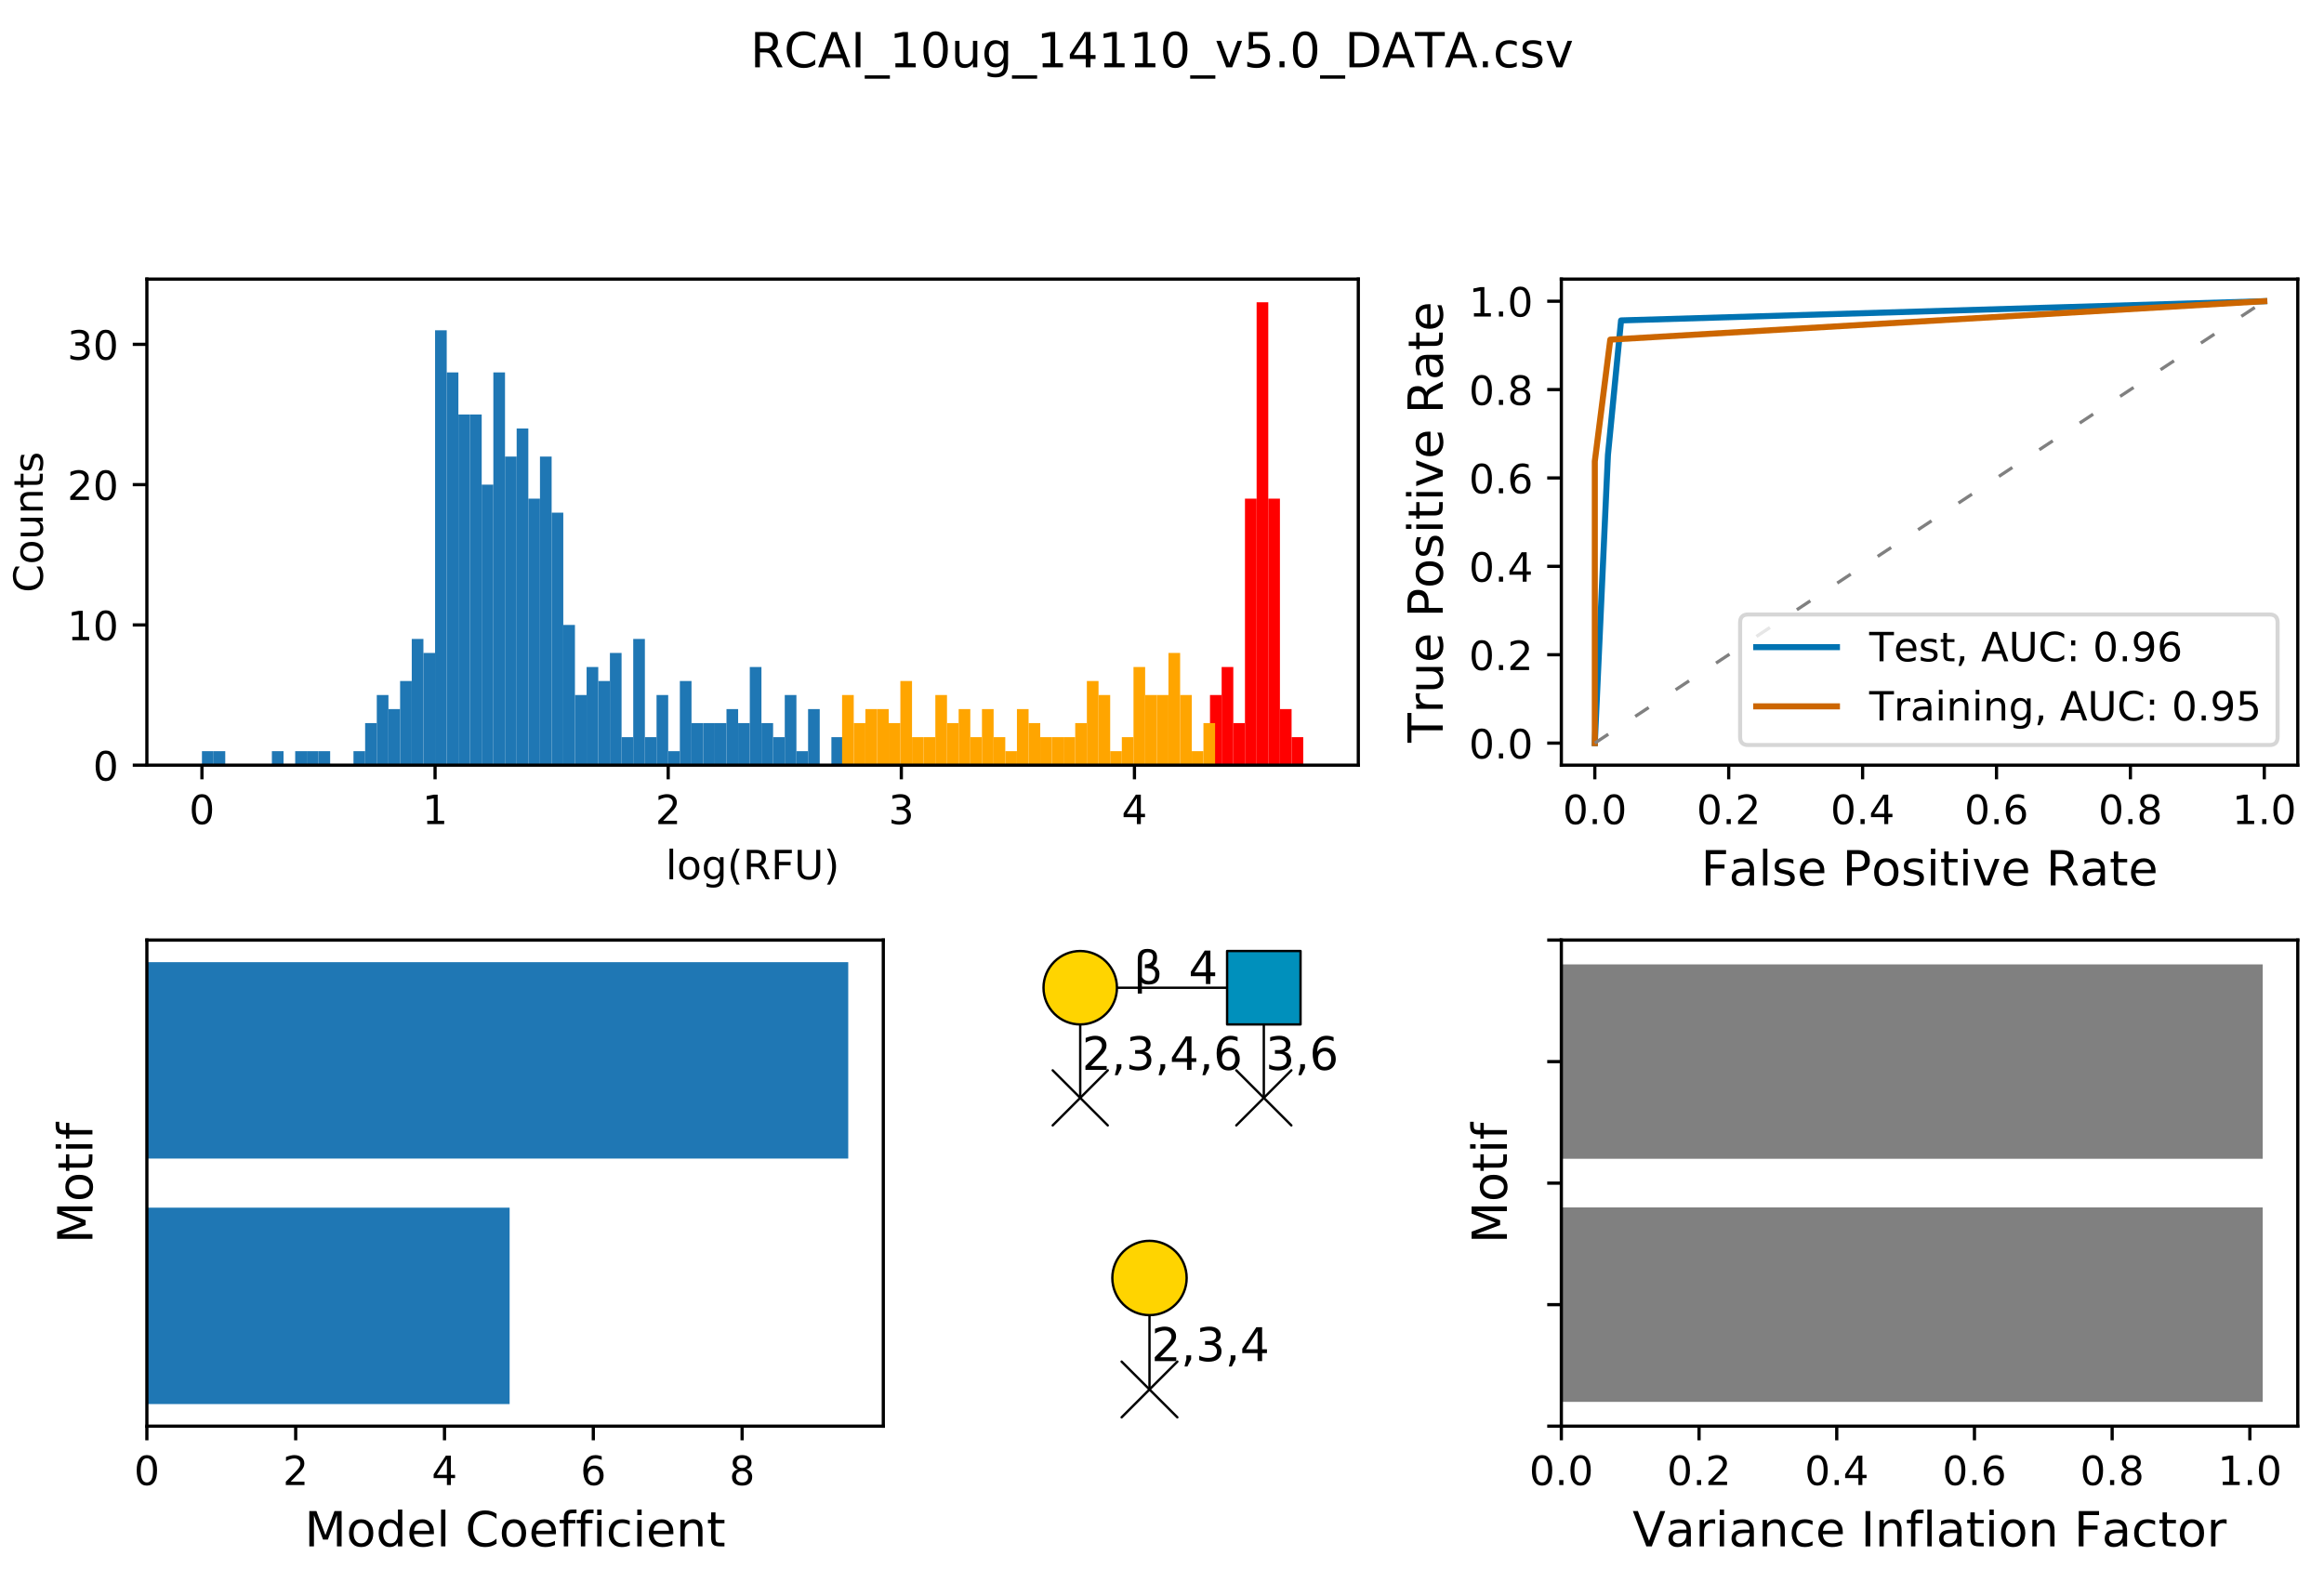 <?xml version="1.0" encoding="utf-8" standalone="no"?>
<!DOCTYPE svg PUBLIC "-//W3C//DTD SVG 1.1//EN"
  "http://www.w3.org/Graphics/SVG/1.1/DTD/svg11.dtd">
<!-- Created with matplotlib (https://matplotlib.org/) -->
<svg height="388.8pt" version="1.1" viewBox="0 0 576 388.8" width="576pt" xmlns="http://www.w3.org/2000/svg" xmlns:xlink="http://www.w3.org/1999/xlink">
 <defs>
  <style type="text/css">
*{stroke-linecap:butt;stroke-linejoin:round;}
  </style>
 </defs>
 <g id="figure_1">
  <g id="patch_1">
   <path d="M 0 388.8 
L 576 388.8 
L 576 0 
L 0 0 
z
" style="fill:#ffffff;"/>
  </g>
  <g id="axes_1">
   <g id="patch_2">
    <path d="M 36.403 189.672 
L 336.655 189.672 
L 336.655 69.183 
L 36.403 69.183 
z
" style="fill:#ffffff;"/>
   </g>
   <g id="patch_3">
    <path clip-path="url(#p7d4310a7ee)" d="M 50.051 189.672 
L 52.94 189.672 
L 52.94 186.195 
L 50.051 186.195 
z
" style="fill:#1f77b4;"/>
   </g>
   <g id="patch_4">
    <path clip-path="url(#p7d4310a7ee)" d="M 52.94 189.672 
L 55.829 189.672 
L 55.829 186.195 
L 52.94 186.195 
z
" style="fill:#1f77b4;"/>
   </g>
   <g id="patch_5">
    <path clip-path="url(#p7d4310a7ee)" d="M 55.829 189.672 
L 58.718 189.672 
L 58.718 189.672 
L 55.829 189.672 
z
" style="fill:#1f77b4;"/>
   </g>
   <g id="patch_6">
    <path clip-path="url(#p7d4310a7ee)" d="M 58.718 189.672 
L 61.607 189.672 
L 61.607 189.672 
L 58.718 189.672 
z
" style="fill:#1f77b4;"/>
   </g>
   <g id="patch_7">
    <path clip-path="url(#p7d4310a7ee)" d="M 61.607 189.672 
L 64.496 189.672 
L 64.496 189.672 
L 61.607 189.672 
z
" style="fill:#1f77b4;"/>
   </g>
   <g id="patch_8">
    <path clip-path="url(#p7d4310a7ee)" d="M 64.496 189.672 
L 67.385 189.672 
L 67.385 189.672 
L 64.496 189.672 
z
" style="fill:#1f77b4;"/>
   </g>
   <g id="patch_9">
    <path clip-path="url(#p7d4310a7ee)" d="M 67.385 189.672 
L 70.274 189.672 
L 70.274 186.195 
L 67.385 186.195 
z
" style="fill:#1f77b4;"/>
   </g>
   <g id="patch_10">
    <path clip-path="url(#p7d4310a7ee)" d="M 70.274 189.672 
L 73.163 189.672 
L 73.163 189.672 
L 70.274 189.672 
z
" style="fill:#1f77b4;"/>
   </g>
   <g id="patch_11">
    <path clip-path="url(#p7d4310a7ee)" d="M 73.163 189.672 
L 76.052 189.672 
L 76.052 186.195 
L 73.163 186.195 
z
" style="fill:#1f77b4;"/>
   </g>
   <g id="patch_12">
    <path clip-path="url(#p7d4310a7ee)" d="M 76.052 189.672 
L 78.941 189.672 
L 78.941 186.195 
L 76.052 186.195 
z
" style="fill:#1f77b4;"/>
   </g>
   <g id="patch_13">
    <path clip-path="url(#p7d4310a7ee)" d="M 78.941 189.672 
L 81.83 189.672 
L 81.83 186.195 
L 78.941 186.195 
z
" style="fill:#1f77b4;"/>
   </g>
   <g id="patch_14">
    <path clip-path="url(#p7d4310a7ee)" d="M 81.83 189.672 
L 84.719 189.672 
L 84.719 189.672 
L 81.83 189.672 
z
" style="fill:#1f77b4;"/>
   </g>
   <g id="patch_15">
    <path clip-path="url(#p7d4310a7ee)" d="M 84.719 189.672 
L 87.609 189.672 
L 87.609 189.672 
L 84.719 189.672 
z
" style="fill:#1f77b4;"/>
   </g>
   <g id="patch_16">
    <path clip-path="url(#p7d4310a7ee)" d="M 87.609 189.672 
L 90.498 189.672 
L 90.498 186.195 
L 87.609 186.195 
z
" style="fill:#1f77b4;"/>
   </g>
   <g id="patch_17">
    <path clip-path="url(#p7d4310a7ee)" d="M 90.498 189.672 
L 93.387 189.672 
L 93.387 179.24 
L 90.498 179.24 
z
" style="fill:#1f77b4;"/>
   </g>
   <g id="patch_18">
    <path clip-path="url(#p7d4310a7ee)" d="M 93.387 189.672 
L 96.276 189.672 
L 96.276 172.285 
L 93.387 172.285 
z
" style="fill:#1f77b4;"/>
   </g>
   <g id="patch_19">
    <path clip-path="url(#p7d4310a7ee)" d="M 96.276 189.672 
L 99.165 189.672 
L 99.165 175.763 
L 96.276 175.763 
z
" style="fill:#1f77b4;"/>
   </g>
   <g id="patch_20">
    <path clip-path="url(#p7d4310a7ee)" d="M 99.165 189.672 
L 102.054 189.672 
L 102.054 168.808 
L 99.165 168.808 
z
" style="fill:#1f77b4;"/>
   </g>
   <g id="patch_21">
    <path clip-path="url(#p7d4310a7ee)" d="M 102.054 189.672 
L 104.943 189.672 
L 104.943 158.376 
L 102.054 158.376 
z
" style="fill:#1f77b4;"/>
   </g>
   <g id="patch_22">
    <path clip-path="url(#p7d4310a7ee)" d="M 104.943 189.672 
L 107.832 189.672 
L 107.832 161.853 
L 104.943 161.853 
z
" style="fill:#1f77b4;"/>
   </g>
   <g id="patch_23">
    <path clip-path="url(#p7d4310a7ee)" d="M 107.832 189.672 
L 110.721 189.672 
L 110.721 81.875 
L 107.832 81.875 
z
" style="fill:#1f77b4;"/>
   </g>
   <g id="patch_24">
    <path clip-path="url(#p7d4310a7ee)" d="M 110.721 189.672 
L 113.61 189.672 
L 113.61 92.307 
L 110.721 92.307 
z
" style="fill:#1f77b4;"/>
   </g>
   <g id="patch_25">
    <path clip-path="url(#p7d4310a7ee)" d="M 113.61 189.672 
L 116.499 189.672 
L 116.499 102.739 
L 113.61 102.739 
z
" style="fill:#1f77b4;"/>
   </g>
   <g id="patch_26">
    <path clip-path="url(#p7d4310a7ee)" d="M 116.499 189.672 
L 119.388 189.672 
L 119.388 102.739 
L 116.499 102.739 
z
" style="fill:#1f77b4;"/>
   </g>
   <g id="patch_27">
    <path clip-path="url(#p7d4310a7ee)" d="M 119.388 189.672 
L 122.277 189.672 
L 122.277 120.126 
L 119.388 120.126 
z
" style="fill:#1f77b4;"/>
   </g>
   <g id="patch_28">
    <path clip-path="url(#p7d4310a7ee)" d="M 122.277 189.672 
L 125.166 189.672 
L 125.166 92.307 
L 122.277 92.307 
z
" style="fill:#1f77b4;"/>
   </g>
   <g id="patch_29">
    <path clip-path="url(#p7d4310a7ee)" d="M 125.166 189.672 
L 128.055 189.672 
L 128.055 113.171 
L 125.166 113.171 
z
" style="fill:#1f77b4;"/>
   </g>
   <g id="patch_30">
    <path clip-path="url(#p7d4310a7ee)" d="M 128.055 189.672 
L 130.944 189.672 
L 130.944 106.217 
L 128.055 106.217 
z
" style="fill:#1f77b4;"/>
   </g>
   <g id="patch_31">
    <path clip-path="url(#p7d4310a7ee)" d="M 130.944 189.672 
L 133.833 189.672 
L 133.833 123.603 
L 130.944 123.603 
z
" style="fill:#1f77b4;"/>
   </g>
   <g id="patch_32">
    <path clip-path="url(#p7d4310a7ee)" d="M 133.833 189.672 
L 136.722 189.672 
L 136.722 113.171 
L 133.833 113.171 
z
" style="fill:#1f77b4;"/>
   </g>
   <g id="patch_33">
    <path clip-path="url(#p7d4310a7ee)" d="M 136.722 189.672 
L 139.611 189.672 
L 139.611 127.08 
L 136.722 127.08 
z
" style="fill:#1f77b4;"/>
   </g>
   <g id="patch_34">
    <path clip-path="url(#p7d4310a7ee)" d="M 139.611 189.672 
L 142.5 189.672 
L 142.5 154.899 
L 139.611 154.899 
z
" style="fill:#1f77b4;"/>
   </g>
   <g id="patch_35">
    <path clip-path="url(#p7d4310a7ee)" d="M 142.5 189.672 
L 145.389 189.672 
L 145.389 172.285 
L 142.5 172.285 
z
" style="fill:#1f77b4;"/>
   </g>
   <g id="patch_36">
    <path clip-path="url(#p7d4310a7ee)" d="M 145.389 189.672 
L 148.278 189.672 
L 148.278 165.331 
L 145.389 165.331 
z
" style="fill:#1f77b4;"/>
   </g>
   <g id="patch_37">
    <path clip-path="url(#p7d4310a7ee)" d="M 148.278 189.672 
L 151.167 189.672 
L 151.167 168.808 
L 148.278 168.808 
z
" style="fill:#1f77b4;"/>
   </g>
   <g id="patch_38">
    <path clip-path="url(#p7d4310a7ee)" d="M 151.167 189.672 
L 154.056 189.672 
L 154.056 161.853 
L 151.167 161.853 
z
" style="fill:#1f77b4;"/>
   </g>
   <g id="patch_39">
    <path clip-path="url(#p7d4310a7ee)" d="M 154.056 189.672 
L 156.945 189.672 
L 156.945 182.717 
L 154.056 182.717 
z
" style="fill:#1f77b4;"/>
   </g>
   <g id="patch_40">
    <path clip-path="url(#p7d4310a7ee)" d="M 156.945 189.672 
L 159.834 189.672 
L 159.834 158.376 
L 156.945 158.376 
z
" style="fill:#1f77b4;"/>
   </g>
   <g id="patch_41">
    <path clip-path="url(#p7d4310a7ee)" d="M 159.834 189.672 
L 162.723 189.672 
L 162.723 182.717 
L 159.834 182.717 
z
" style="fill:#1f77b4;"/>
   </g>
   <g id="patch_42">
    <path clip-path="url(#p7d4310a7ee)" d="M 162.723 189.672 
L 165.612 189.672 
L 165.612 172.285 
L 162.723 172.285 
z
" style="fill:#1f77b4;"/>
   </g>
   <g id="patch_43">
    <path clip-path="url(#p7d4310a7ee)" d="M 165.612 189.672 
L 168.501 189.672 
L 168.501 186.195 
L 165.612 186.195 
z
" style="fill:#1f77b4;"/>
   </g>
   <g id="patch_44">
    <path clip-path="url(#p7d4310a7ee)" d="M 168.501 189.672 
L 171.39 189.672 
L 171.39 168.808 
L 168.501 168.808 
z
" style="fill:#1f77b4;"/>
   </g>
   <g id="patch_45">
    <path clip-path="url(#p7d4310a7ee)" d="M 171.39 189.672 
L 174.279 189.672 
L 174.279 179.24 
L 171.39 179.24 
z
" style="fill:#1f77b4;"/>
   </g>
   <g id="patch_46">
    <path clip-path="url(#p7d4310a7ee)" d="M 174.279 189.672 
L 177.168 189.672 
L 177.168 179.24 
L 174.279 179.24 
z
" style="fill:#1f77b4;"/>
   </g>
   <g id="patch_47">
    <path clip-path="url(#p7d4310a7ee)" d="M 177.168 189.672 
L 180.057 189.672 
L 180.057 179.24 
L 177.168 179.24 
z
" style="fill:#1f77b4;"/>
   </g>
   <g id="patch_48">
    <path clip-path="url(#p7d4310a7ee)" d="M 180.057 189.672 
L 182.946 189.672 
L 182.946 175.763 
L 180.057 175.763 
z
" style="fill:#1f77b4;"/>
   </g>
   <g id="patch_49">
    <path clip-path="url(#p7d4310a7ee)" d="M 182.946 189.672 
L 185.835 189.672 
L 185.835 179.24 
L 182.946 179.24 
z
" style="fill:#1f77b4;"/>
   </g>
   <g id="patch_50">
    <path clip-path="url(#p7d4310a7ee)" d="M 185.835 189.672 
L 188.724 189.672 
L 188.724 165.331 
L 185.835 165.331 
z
" style="fill:#1f77b4;"/>
   </g>
   <g id="patch_51">
    <path clip-path="url(#p7d4310a7ee)" d="M 188.724 189.672 
L 191.613 189.672 
L 191.613 179.24 
L 188.724 179.24 
z
" style="fill:#1f77b4;"/>
   </g>
   <g id="patch_52">
    <path clip-path="url(#p7d4310a7ee)" d="M 191.613 189.672 
L 194.502 189.672 
L 194.502 182.717 
L 191.613 182.717 
z
" style="fill:#1f77b4;"/>
   </g>
   <g id="patch_53">
    <path clip-path="url(#p7d4310a7ee)" d="M 194.502 189.672 
L 197.391 189.672 
L 197.391 172.285 
L 194.502 172.285 
z
" style="fill:#1f77b4;"/>
   </g>
   <g id="patch_54">
    <path clip-path="url(#p7d4310a7ee)" d="M 197.391 189.672 
L 200.281 189.672 
L 200.281 186.195 
L 197.391 186.195 
z
" style="fill:#1f77b4;"/>
   </g>
   <g id="patch_55">
    <path clip-path="url(#p7d4310a7ee)" d="M 200.281 189.672 
L 203.17 189.672 
L 203.17 175.763 
L 200.281 175.763 
z
" style="fill:#1f77b4;"/>
   </g>
   <g id="patch_56">
    <path clip-path="url(#p7d4310a7ee)" d="M 203.17 189.672 
L 206.059 189.672 
L 206.059 189.672 
L 203.17 189.672 
z
" style="fill:#1f77b4;"/>
   </g>
   <g id="patch_57">
    <path clip-path="url(#p7d4310a7ee)" d="M 206.059 189.672 
L 208.948 189.672 
L 208.948 182.717 
L 206.059 182.717 
z
" style="fill:#1f77b4;"/>
   </g>
   <g id="patch_58">
    <path clip-path="url(#p7d4310a7ee)" d="M 299.895 189.672 
L 302.784 189.672 
L 302.784 172.285 
L 299.895 172.285 
z
" style="fill:#ff0000;"/>
   </g>
   <g id="patch_59">
    <path clip-path="url(#p7d4310a7ee)" d="M 302.784 189.672 
L 305.673 189.672 
L 305.673 165.331 
L 302.784 165.331 
z
" style="fill:#ff0000;"/>
   </g>
   <g id="patch_60">
    <path clip-path="url(#p7d4310a7ee)" d="M 305.673 189.672 
L 308.562 189.672 
L 308.562 179.24 
L 305.673 179.24 
z
" style="fill:#ff0000;"/>
   </g>
   <g id="patch_61">
    <path clip-path="url(#p7d4310a7ee)" d="M 308.562 189.672 
L 311.451 189.672 
L 311.451 123.603 
L 308.562 123.603 
z
" style="fill:#ff0000;"/>
   </g>
   <g id="patch_62">
    <path clip-path="url(#p7d4310a7ee)" d="M 311.451 189.672 
L 314.34 189.672 
L 314.34 74.921 
L 311.451 74.921 
z
" style="fill:#ff0000;"/>
   </g>
   <g id="patch_63">
    <path clip-path="url(#p7d4310a7ee)" d="M 314.34 189.672 
L 317.229 189.672 
L 317.229 123.603 
L 314.34 123.603 
z
" style="fill:#ff0000;"/>
   </g>
   <g id="patch_64">
    <path clip-path="url(#p7d4310a7ee)" d="M 317.229 189.672 
L 320.118 189.672 
L 320.118 175.763 
L 317.229 175.763 
z
" style="fill:#ff0000;"/>
   </g>
   <g id="patch_65">
    <path clip-path="url(#p7d4310a7ee)" d="M 320.118 189.672 
L 323.007 189.672 
L 323.007 182.717 
L 320.118 182.717 
z
" style="fill:#ff0000;"/>
   </g>
   <g id="patch_66">
    <path clip-path="url(#p7d4310a7ee)" d="M 208.71 189.672 
L 211.599 189.672 
L 211.599 172.285 
L 208.71 172.285 
z
" style="fill:#ffa500;"/>
   </g>
   <g id="patch_67">
    <path clip-path="url(#p7d4310a7ee)" d="M 211.599 189.672 
L 214.488 189.672 
L 214.488 179.24 
L 211.599 179.24 
z
" style="fill:#ffa500;"/>
   </g>
   <g id="patch_68">
    <path clip-path="url(#p7d4310a7ee)" d="M 214.488 189.672 
L 217.377 189.672 
L 217.377 175.763 
L 214.488 175.763 
z
" style="fill:#ffa500;"/>
   </g>
   <g id="patch_69">
    <path clip-path="url(#p7d4310a7ee)" d="M 217.377 189.672 
L 220.266 189.672 
L 220.266 175.763 
L 217.377 175.763 
z
" style="fill:#ffa500;"/>
   </g>
   <g id="patch_70">
    <path clip-path="url(#p7d4310a7ee)" d="M 220.266 189.672 
L 223.155 189.672 
L 223.155 179.24 
L 220.266 179.24 
z
" style="fill:#ffa500;"/>
   </g>
   <g id="patch_71">
    <path clip-path="url(#p7d4310a7ee)" d="M 223.155 189.672 
L 226.044 189.672 
L 226.044 168.808 
L 223.155 168.808 
z
" style="fill:#ffa500;"/>
   </g>
   <g id="patch_72">
    <path clip-path="url(#p7d4310a7ee)" d="M 226.044 189.672 
L 228.933 189.672 
L 228.933 182.717 
L 226.044 182.717 
z
" style="fill:#ffa500;"/>
   </g>
   <g id="patch_73">
    <path clip-path="url(#p7d4310a7ee)" d="M 228.933 189.672 
L 231.822 189.672 
L 231.822 182.717 
L 228.933 182.717 
z
" style="fill:#ffa500;"/>
   </g>
   <g id="patch_74">
    <path clip-path="url(#p7d4310a7ee)" d="M 231.822 189.672 
L 234.711 189.672 
L 234.711 172.285 
L 231.822 172.285 
z
" style="fill:#ffa500;"/>
   </g>
   <g id="patch_75">
    <path clip-path="url(#p7d4310a7ee)" d="M 234.711 189.672 
L 237.6 189.672 
L 237.6 179.24 
L 234.711 179.24 
z
" style="fill:#ffa500;"/>
   </g>
   <g id="patch_76">
    <path clip-path="url(#p7d4310a7ee)" d="M 237.6 189.672 
L 240.489 189.672 
L 240.489 175.763 
L 237.6 175.763 
z
" style="fill:#ffa500;"/>
   </g>
   <g id="patch_77">
    <path clip-path="url(#p7d4310a7ee)" d="M 240.489 189.672 
L 243.378 189.672 
L 243.378 182.717 
L 240.489 182.717 
z
" style="fill:#ffa500;"/>
   </g>
   <g id="patch_78">
    <path clip-path="url(#p7d4310a7ee)" d="M 243.378 189.672 
L 246.267 189.672 
L 246.267 175.763 
L 243.378 175.763 
z
" style="fill:#ffa500;"/>
   </g>
   <g id="patch_79">
    <path clip-path="url(#p7d4310a7ee)" d="M 246.267 189.672 
L 249.156 189.672 
L 249.156 182.717 
L 246.267 182.717 
z
" style="fill:#ffa500;"/>
   </g>
   <g id="patch_80">
    <path clip-path="url(#p7d4310a7ee)" d="M 249.156 189.672 
L 252.045 189.672 
L 252.045 186.195 
L 249.156 186.195 
z
" style="fill:#ffa500;"/>
   </g>
   <g id="patch_81">
    <path clip-path="url(#p7d4310a7ee)" d="M 252.045 189.672 
L 254.934 189.672 
L 254.934 175.763 
L 252.045 175.763 
z
" style="fill:#ffa500;"/>
   </g>
   <g id="patch_82">
    <path clip-path="url(#p7d4310a7ee)" d="M 254.934 189.672 
L 257.823 189.672 
L 257.823 179.24 
L 254.934 179.24 
z
" style="fill:#ffa500;"/>
   </g>
   <g id="patch_83">
    <path clip-path="url(#p7d4310a7ee)" d="M 257.823 189.672 
L 260.712 189.672 
L 260.712 182.717 
L 257.823 182.717 
z
" style="fill:#ffa500;"/>
   </g>
   <g id="patch_84">
    <path clip-path="url(#p7d4310a7ee)" d="M 260.712 189.672 
L 263.601 189.672 
L 263.601 182.717 
L 260.712 182.717 
z
" style="fill:#ffa500;"/>
   </g>
   <g id="patch_85">
    <path clip-path="url(#p7d4310a7ee)" d="M 263.601 189.672 
L 266.49 189.672 
L 266.49 182.717 
L 263.601 182.717 
z
" style="fill:#ffa500;"/>
   </g>
   <g id="patch_86">
    <path clip-path="url(#p7d4310a7ee)" d="M 266.49 189.672 
L 269.379 189.672 
L 269.379 179.24 
L 266.49 179.24 
z
" style="fill:#ffa500;"/>
   </g>
   <g id="patch_87">
    <path clip-path="url(#p7d4310a7ee)" d="M 269.379 189.672 
L 272.268 189.672 
L 272.268 168.808 
L 269.379 168.808 
z
" style="fill:#ffa500;"/>
   </g>
   <g id="patch_88">
    <path clip-path="url(#p7d4310a7ee)" d="M 272.268 189.672 
L 275.157 189.672 
L 275.157 172.285 
L 272.268 172.285 
z
" style="fill:#ffa500;"/>
   </g>
   <g id="patch_89">
    <path clip-path="url(#p7d4310a7ee)" d="M 275.157 189.672 
L 278.046 189.672 
L 278.046 186.195 
L 275.157 186.195 
z
" style="fill:#ffa500;"/>
   </g>
   <g id="patch_90">
    <path clip-path="url(#p7d4310a7ee)" d="M 278.046 189.672 
L 280.935 189.672 
L 280.935 182.717 
L 278.046 182.717 
z
" style="fill:#ffa500;"/>
   </g>
   <g id="patch_91">
    <path clip-path="url(#p7d4310a7ee)" d="M 280.935 189.672 
L 283.824 189.672 
L 283.824 165.331 
L 280.935 165.331 
z
" style="fill:#ffa500;"/>
   </g>
   <g id="patch_92">
    <path clip-path="url(#p7d4310a7ee)" d="M 283.824 189.672 
L 286.713 189.672 
L 286.713 172.285 
L 283.824 172.285 
z
" style="fill:#ffa500;"/>
   </g>
   <g id="patch_93">
    <path clip-path="url(#p7d4310a7ee)" d="M 286.713 189.672 
L 289.602 189.672 
L 289.602 172.285 
L 286.713 172.285 
z
" style="fill:#ffa500;"/>
   </g>
   <g id="patch_94">
    <path clip-path="url(#p7d4310a7ee)" d="M 289.602 189.672 
L 292.491 189.672 
L 292.491 161.853 
L 289.602 161.853 
z
" style="fill:#ffa500;"/>
   </g>
   <g id="patch_95">
    <path clip-path="url(#p7d4310a7ee)" d="M 292.491 189.672 
L 295.381 189.672 
L 295.381 172.285 
L 292.491 172.285 
z
" style="fill:#ffa500;"/>
   </g>
   <g id="patch_96">
    <path clip-path="url(#p7d4310a7ee)" d="M 295.381 189.672 
L 298.27 189.672 
L 298.27 186.195 
L 295.381 186.195 
z
" style="fill:#ffa500;"/>
   </g>
   <g id="patch_97">
    <path clip-path="url(#p7d4310a7ee)" d="M 298.27 189.672 
L 301.159 189.672 
L 301.159 179.24 
L 298.27 179.24 
z
" style="fill:#ffa500;"/>
   </g>
   <g id="matplotlib.axis_1">
    <g id="xtick_1">
     <g id="line2d_1">
      <defs>
       <path d="M 0 0 
L 0 3.5 
" id="m7aec493643" style="stroke:#000000;stroke-width:0.8;"/>
      </defs>
      <g>
       <use style="stroke:#000000;stroke-width:0.8;" x="50.051" xlink:href="#m7aec493643" y="189.672"/>
      </g>
     </g>
     <g id="text_1">
      <!-- 0 -->
      <defs>
       <path d="M 31.781 66.406 
Q 24.172 66.406 20.328 58.906 
Q 16.5 51.422 16.5 36.375 
Q 16.5 21.391 20.328 13.891 
Q 24.172 6.391 31.781 6.391 
Q 39.453 6.391 43.281 13.891 
Q 47.125 21.391 47.125 36.375 
Q 47.125 51.422 43.281 58.906 
Q 39.453 66.406 31.781 66.406 
z
M 31.781 74.219 
Q 44.047 74.219 50.516 64.516 
Q 56.984 54.828 56.984 36.375 
Q 56.984 17.969 50.516 8.266 
Q 44.047 -1.422 31.781 -1.422 
Q 19.531 -1.422 13.062 8.266 
Q 6.594 17.969 6.594 36.375 
Q 6.594 54.828 13.062 64.516 
Q 19.531 74.219 31.781 74.219 
z
" id="DejaVuSans-48"/>
      </defs>
      <g transform="translate(46.87 204.27)scale(0.1 -0.1)">
       <use xlink:href="#DejaVuSans-48"/>
      </g>
     </g>
    </g>
    <g id="xtick_2">
     <g id="line2d_2">
      <g>
       <use style="stroke:#000000;stroke-width:0.8;" x="107.832" xlink:href="#m7aec493643" y="189.672"/>
      </g>
     </g>
     <g id="text_2">
      <!-- 1 -->
      <defs>
       <path d="M 12.406 8.297 
L 28.516 8.297 
L 28.516 63.922 
L 10.984 60.406 
L 10.984 69.391 
L 28.422 72.906 
L 38.281 72.906 
L 38.281 8.297 
L 54.391 8.297 
L 54.391 0 
L 12.406 0 
z
" id="DejaVuSans-49"/>
      </defs>
      <g transform="translate(104.65 204.27)scale(0.1 -0.1)">
       <use xlink:href="#DejaVuSans-49"/>
      </g>
     </g>
    </g>
    <g id="xtick_3">
     <g id="line2d_3">
      <g>
       <use style="stroke:#000000;stroke-width:0.8;" x="165.612" xlink:href="#m7aec493643" y="189.672"/>
      </g>
     </g>
     <g id="text_3">
      <!-- 2 -->
      <defs>
       <path d="M 19.188 8.297 
L 53.609 8.297 
L 53.609 0 
L 7.328 0 
L 7.328 8.297 
Q 12.938 14.109 22.625 23.891 
Q 32.328 33.688 34.812 36.531 
Q 39.547 41.844 41.422 45.531 
Q 43.312 49.219 43.312 52.781 
Q 43.312 58.594 39.234 62.25 
Q 35.156 65.922 28.609 65.922 
Q 23.969 65.922 18.812 64.312 
Q 13.672 62.703 7.812 59.422 
L 7.812 69.391 
Q 13.766 71.781 18.938 73 
Q 24.125 74.219 28.422 74.219 
Q 39.75 74.219 46.484 68.547 
Q 53.219 62.891 53.219 53.422 
Q 53.219 48.922 51.531 44.891 
Q 49.859 40.875 45.406 35.406 
Q 44.188 33.984 37.641 27.219 
Q 31.109 20.453 19.188 8.297 
z
" id="DejaVuSans-50"/>
      </defs>
      <g transform="translate(162.431 204.27)scale(0.1 -0.1)">
       <use xlink:href="#DejaVuSans-50"/>
      </g>
     </g>
    </g>
    <g id="xtick_4">
     <g id="line2d_4">
      <g>
       <use style="stroke:#000000;stroke-width:0.8;" x="223.393" xlink:href="#m7aec493643" y="189.672"/>
      </g>
     </g>
     <g id="text_4">
      <!-- 3 -->
      <defs>
       <path d="M 40.578 39.312 
Q 47.656 37.797 51.625 33 
Q 55.609 28.219 55.609 21.188 
Q 55.609 10.406 48.188 4.484 
Q 40.766 -1.422 27.094 -1.422 
Q 22.516 -1.422 17.656 -0.516 
Q 12.797 0.391 7.625 2.203 
L 7.625 11.719 
Q 11.719 9.328 16.594 8.109 
Q 21.484 6.891 26.812 6.891 
Q 36.078 6.891 40.938 10.547 
Q 45.797 14.203 45.797 21.188 
Q 45.797 27.641 41.281 31.266 
Q 36.766 34.906 28.719 34.906 
L 20.219 34.906 
L 20.219 43.016 
L 29.109 43.016 
Q 36.375 43.016 40.234 45.922 
Q 44.094 48.828 44.094 54.297 
Q 44.094 59.906 40.109 62.906 
Q 36.141 65.922 28.719 65.922 
Q 24.656 65.922 20.016 65.031 
Q 15.375 64.156 9.812 62.312 
L 9.812 71.094 
Q 15.438 72.656 20.344 73.438 
Q 25.25 74.219 29.594 74.219 
Q 40.828 74.219 47.359 69.109 
Q 53.906 64.016 53.906 55.328 
Q 53.906 49.266 50.438 45.094 
Q 46.969 40.922 40.578 39.312 
z
" id="DejaVuSans-51"/>
      </defs>
      <g transform="translate(220.211 204.27)scale(0.1 -0.1)">
       <use xlink:href="#DejaVuSans-51"/>
      </g>
     </g>
    </g>
    <g id="xtick_5">
     <g id="line2d_5">
      <g>
       <use style="stroke:#000000;stroke-width:0.8;" x="281.173" xlink:href="#m7aec493643" y="189.672"/>
      </g>
     </g>
     <g id="text_5">
      <!-- 4 -->
      <defs>
       <path d="M 37.797 64.312 
L 12.891 25.391 
L 37.797 25.391 
z
M 35.203 72.906 
L 47.609 72.906 
L 47.609 25.391 
L 58.016 25.391 
L 58.016 17.188 
L 47.609 17.188 
L 47.609 0 
L 37.797 0 
L 37.797 17.188 
L 4.891 17.188 
L 4.891 26.703 
z
" id="DejaVuSans-52"/>
      </defs>
      <g transform="translate(277.992 204.27)scale(0.1 -0.1)">
       <use xlink:href="#DejaVuSans-52"/>
      </g>
     </g>
    </g>
    <g id="text_6">
     <!-- log(RFU) -->
     <defs>
      <path d="M 9.422 75.984 
L 18.406 75.984 
L 18.406 0 
L 9.422 0 
z
" id="DejaVuSans-108"/>
      <path d="M 30.609 48.391 
Q 23.391 48.391 19.188 42.75 
Q 14.984 37.109 14.984 27.297 
Q 14.984 17.484 19.156 11.844 
Q 23.344 6.203 30.609 6.203 
Q 37.797 6.203 41.984 11.859 
Q 46.188 17.531 46.188 27.297 
Q 46.188 37.016 41.984 42.703 
Q 37.797 48.391 30.609 48.391 
z
M 30.609 56 
Q 42.328 56 49.016 48.375 
Q 55.719 40.766 55.719 27.297 
Q 55.719 13.875 49.016 6.219 
Q 42.328 -1.422 30.609 -1.422 
Q 18.844 -1.422 12.172 6.219 
Q 5.516 13.875 5.516 27.297 
Q 5.516 40.766 12.172 48.375 
Q 18.844 56 30.609 56 
z
" id="DejaVuSans-111"/>
      <path d="M 45.406 27.984 
Q 45.406 37.75 41.375 43.109 
Q 37.359 48.484 30.078 48.484 
Q 22.859 48.484 18.828 43.109 
Q 14.797 37.75 14.797 27.984 
Q 14.797 18.266 18.828 12.891 
Q 22.859 7.516 30.078 7.516 
Q 37.359 7.516 41.375 12.891 
Q 45.406 18.266 45.406 27.984 
z
M 54.391 6.781 
Q 54.391 -7.172 48.188 -13.984 
Q 42 -20.797 29.203 -20.797 
Q 24.469 -20.797 20.266 -20.094 
Q 16.062 -19.391 12.109 -17.922 
L 12.109 -9.188 
Q 16.062 -11.328 19.922 -12.344 
Q 23.781 -13.375 27.781 -13.375 
Q 36.625 -13.375 41.016 -8.766 
Q 45.406 -4.156 45.406 5.172 
L 45.406 9.625 
Q 42.625 4.781 38.281 2.391 
Q 33.938 0 27.875 0 
Q 17.828 0 11.672 7.656 
Q 5.516 15.328 5.516 27.984 
Q 5.516 40.672 11.672 48.328 
Q 17.828 56 27.875 56 
Q 33.938 56 38.281 53.609 
Q 42.625 51.219 45.406 46.391 
L 45.406 54.688 
L 54.391 54.688 
z
" id="DejaVuSans-103"/>
      <path d="M 31 75.875 
Q 24.469 64.656 21.281 53.656 
Q 18.109 42.672 18.109 31.391 
Q 18.109 20.125 21.312 9.062 
Q 24.516 -2 31 -13.188 
L 23.188 -13.188 
Q 15.875 -1.703 12.234 9.375 
Q 8.594 20.453 8.594 31.391 
Q 8.594 42.281 12.203 53.312 
Q 15.828 64.359 23.188 75.875 
z
" id="DejaVuSans-40"/>
      <path d="M 44.391 34.188 
Q 47.562 33.109 50.562 29.594 
Q 53.562 26.078 56.594 19.922 
L 66.609 0 
L 56 0 
L 46.688 18.703 
Q 43.062 26.031 39.672 28.422 
Q 36.281 30.812 30.422 30.812 
L 19.672 30.812 
L 19.672 0 
L 9.812 0 
L 9.812 72.906 
L 32.078 72.906 
Q 44.578 72.906 50.734 67.672 
Q 56.891 62.453 56.891 51.906 
Q 56.891 45.016 53.688 40.469 
Q 50.484 35.938 44.391 34.188 
z
M 19.672 64.797 
L 19.672 38.922 
L 32.078 38.922 
Q 39.203 38.922 42.844 42.219 
Q 46.484 45.516 46.484 51.906 
Q 46.484 58.297 42.844 61.547 
Q 39.203 64.797 32.078 64.797 
z
" id="DejaVuSans-82"/>
      <path d="M 9.812 72.906 
L 51.703 72.906 
L 51.703 64.594 
L 19.672 64.594 
L 19.672 43.109 
L 48.578 43.109 
L 48.578 34.812 
L 19.672 34.812 
L 19.672 0 
L 9.812 0 
z
" id="DejaVuSans-70"/>
      <path d="M 8.688 72.906 
L 18.609 72.906 
L 18.609 28.609 
Q 18.609 16.891 22.844 11.734 
Q 27.094 6.594 36.625 6.594 
Q 46.094 6.594 50.344 11.734 
Q 54.594 16.891 54.594 28.609 
L 54.594 72.906 
L 64.5 72.906 
L 64.5 27.391 
Q 64.5 13.141 57.438 5.859 
Q 50.391 -1.422 36.625 -1.422 
Q 22.797 -1.422 15.734 5.859 
Q 8.688 13.141 8.688 27.391 
z
" id="DejaVuSans-85"/>
      <path d="M 8.016 75.875 
L 15.828 75.875 
Q 23.141 64.359 26.781 53.312 
Q 30.422 42.281 30.422 31.391 
Q 30.422 20.453 26.781 9.375 
Q 23.141 -1.703 15.828 -13.188 
L 8.016 -13.188 
Q 14.5 -2 17.703 9.062 
Q 20.906 20.125 20.906 31.391 
Q 20.906 42.672 17.703 53.656 
Q 14.5 64.656 8.016 75.875 
z
" id="DejaVuSans-41"/>
     </defs>
     <g transform="translate(164.996 217.948)scale(0.1 -0.1)">
      <use xlink:href="#DejaVuSans-108"/>
      <use x="27.783" xlink:href="#DejaVuSans-111"/>
      <use x="88.965" xlink:href="#DejaVuSans-103"/>
      <use x="152.441" xlink:href="#DejaVuSans-40"/>
      <use x="191.455" xlink:href="#DejaVuSans-82"/>
      <use x="260.938" xlink:href="#DejaVuSans-70"/>
      <use x="318.457" xlink:href="#DejaVuSans-85"/>
      <use x="391.65" xlink:href="#DejaVuSans-41"/>
     </g>
    </g>
   </g>
   <g id="matplotlib.axis_2">
    <g id="ytick_1">
     <g id="line2d_6">
      <defs>
       <path d="M 0 0 
L -3.5 0 
" id="m2649c40434" style="stroke:#000000;stroke-width:0.8;"/>
      </defs>
      <g>
       <use style="stroke:#000000;stroke-width:0.8;" x="36.403" xlink:href="#m2649c40434" y="189.672"/>
      </g>
     </g>
     <g id="text_7">
      <!-- 0 -->
      <g transform="translate(23.041 193.471)scale(0.1 -0.1)">
       <use xlink:href="#DejaVuSans-48"/>
      </g>
     </g>
    </g>
    <g id="ytick_2">
     <g id="line2d_7">
      <g>
       <use style="stroke:#000000;stroke-width:0.8;" x="36.403" xlink:href="#m2649c40434" y="154.899"/>
      </g>
     </g>
     <g id="text_8">
      <!-- 10 -->
      <g transform="translate(16.678 158.698)scale(0.1 -0.1)">
       <use xlink:href="#DejaVuSans-49"/>
       <use x="63.623" xlink:href="#DejaVuSans-48"/>
      </g>
     </g>
    </g>
    <g id="ytick_3">
     <g id="line2d_8">
      <g>
       <use style="stroke:#000000;stroke-width:0.8;" x="36.403" xlink:href="#m2649c40434" y="120.126"/>
      </g>
     </g>
     <g id="text_9">
      <!-- 20 -->
      <g transform="translate(16.678 123.925)scale(0.1 -0.1)">
       <use xlink:href="#DejaVuSans-50"/>
       <use x="63.623" xlink:href="#DejaVuSans-48"/>
      </g>
     </g>
    </g>
    <g id="ytick_4">
     <g id="line2d_9">
      <g>
       <use style="stroke:#000000;stroke-width:0.8;" x="36.403" xlink:href="#m2649c40434" y="85.353"/>
      </g>
     </g>
     <g id="text_10">
      <!-- 30 -->
      <g transform="translate(16.678 89.152)scale(0.1 -0.1)">
       <use xlink:href="#DejaVuSans-51"/>
       <use x="63.623" xlink:href="#DejaVuSans-48"/>
      </g>
     </g>
    </g>
    <g id="text_11">
     <!-- Counts -->
     <defs>
      <path d="M 64.406 67.281 
L 64.406 56.891 
Q 59.422 61.531 53.781 63.812 
Q 48.141 66.109 41.797 66.109 
Q 29.297 66.109 22.656 58.469 
Q 16.016 50.828 16.016 36.375 
Q 16.016 21.969 22.656 14.328 
Q 29.297 6.688 41.797 6.688 
Q 48.141 6.688 53.781 8.984 
Q 59.422 11.281 64.406 15.922 
L 64.406 5.609 
Q 59.234 2.094 53.438 0.328 
Q 47.656 -1.422 41.219 -1.422 
Q 24.656 -1.422 15.125 8.703 
Q 5.609 18.844 5.609 36.375 
Q 5.609 53.953 15.125 64.078 
Q 24.656 74.219 41.219 74.219 
Q 47.75 74.219 53.531 72.484 
Q 59.328 70.75 64.406 67.281 
z
" id="DejaVuSans-67"/>
      <path d="M 8.5 21.578 
L 8.5 54.688 
L 17.484 54.688 
L 17.484 21.922 
Q 17.484 14.156 20.5 10.266 
Q 23.531 6.391 29.594 6.391 
Q 36.859 6.391 41.078 11.031 
Q 45.312 15.672 45.312 23.688 
L 45.312 54.688 
L 54.297 54.688 
L 54.297 0 
L 45.312 0 
L 45.312 8.406 
Q 42.047 3.422 37.719 1 
Q 33.406 -1.422 27.688 -1.422 
Q 18.266 -1.422 13.375 4.438 
Q 8.5 10.297 8.5 21.578 
z
M 31.109 56 
z
" id="DejaVuSans-117"/>
      <path d="M 54.891 33.016 
L 54.891 0 
L 45.906 0 
L 45.906 32.719 
Q 45.906 40.484 42.875 44.328 
Q 39.844 48.188 33.797 48.188 
Q 26.516 48.188 22.312 43.547 
Q 18.109 38.922 18.109 30.906 
L 18.109 0 
L 9.078 0 
L 9.078 54.688 
L 18.109 54.688 
L 18.109 46.188 
Q 21.344 51.125 25.703 53.562 
Q 30.078 56 35.797 56 
Q 45.219 56 50.047 50.172 
Q 54.891 44.344 54.891 33.016 
z
" id="DejaVuSans-110"/>
      <path d="M 18.312 70.219 
L 18.312 54.688 
L 36.812 54.688 
L 36.812 47.703 
L 18.312 47.703 
L 18.312 18.016 
Q 18.312 11.328 20.141 9.422 
Q 21.969 7.516 27.594 7.516 
L 36.812 7.516 
L 36.812 0 
L 27.594 0 
Q 17.188 0 13.234 3.875 
Q 9.281 7.766 9.281 18.016 
L 9.281 47.703 
L 2.688 47.703 
L 2.688 54.688 
L 9.281 54.688 
L 9.281 70.219 
z
" id="DejaVuSans-116"/>
      <path d="M 44.281 53.078 
L 44.281 44.578 
Q 40.484 46.531 36.375 47.5 
Q 32.281 48.484 27.875 48.484 
Q 21.188 48.484 17.844 46.438 
Q 14.5 44.391 14.5 40.281 
Q 14.5 37.156 16.891 35.375 
Q 19.281 33.594 26.516 31.984 
L 29.594 31.297 
Q 39.156 29.25 43.188 25.516 
Q 47.219 21.781 47.219 15.094 
Q 47.219 7.469 41.188 3.016 
Q 35.156 -1.422 24.609 -1.422 
Q 20.219 -1.422 15.453 -0.562 
Q 10.688 0.297 5.422 2 
L 5.422 11.281 
Q 10.406 8.688 15.234 7.391 
Q 20.062 6.109 24.812 6.109 
Q 31.156 6.109 34.562 8.281 
Q 37.984 10.453 37.984 14.406 
Q 37.984 18.062 35.516 20.016 
Q 33.062 21.969 24.703 23.781 
L 21.578 24.516 
Q 13.234 26.266 9.516 29.906 
Q 5.812 33.547 5.812 39.891 
Q 5.812 47.609 11.281 51.797 
Q 16.75 56 26.812 56 
Q 31.781 56 36.172 55.266 
Q 40.578 54.547 44.281 53.078 
z
" id="DejaVuSans-115"/>
     </defs>
     <g transform="translate(10.599 146.881)rotate(-90)scale(0.1 -0.1)">
      <use xlink:href="#DejaVuSans-67"/>
      <use x="69.824" xlink:href="#DejaVuSans-111"/>
      <use x="131.006" xlink:href="#DejaVuSans-117"/>
      <use x="194.385" xlink:href="#DejaVuSans-110"/>
      <use x="257.764" xlink:href="#DejaVuSans-116"/>
      <use x="296.973" xlink:href="#DejaVuSans-115"/>
     </g>
    </g>
   </g>
   <g id="patch_98">
    <path d="M 36.403 189.672 
L 36.403 69.183 
" style="fill:none;stroke:#000000;stroke-linecap:square;stroke-linejoin:miter;stroke-width:0.8;"/>
   </g>
   <g id="patch_99">
    <path d="M 336.655 189.672 
L 336.655 69.183 
" style="fill:none;stroke:#000000;stroke-linecap:square;stroke-linejoin:miter;stroke-width:0.8;"/>
   </g>
   <g id="patch_100">
    <path d="M 36.403 189.672 
L 336.655 189.672 
" style="fill:none;stroke:#000000;stroke-linecap:square;stroke-linejoin:miter;stroke-width:0.8;"/>
   </g>
   <g id="patch_101">
    <path d="M 36.403 69.183 
L 336.655 69.183 
" style="fill:none;stroke:#000000;stroke-linecap:square;stroke-linejoin:miter;stroke-width:0.8;"/>
   </g>
  </g>
  <g id="axes_2">
   <g id="patch_102">
    <path d="M 36.403 353.508 
L 218.927 353.508 
L 218.927 233.019 
L 36.403 233.019 
z
" style="fill:#ffffff;"/>
   </g>
   <g id="patch_103">
    <path clip-path="url(#p86139d0033)" d="M 36.403 348.031 
L 126.31 348.031 
L 126.31 299.349 
L 36.403 299.349 
z
" style="fill:#1f77b4;"/>
   </g>
   <g id="patch_104">
    <path clip-path="url(#p86139d0033)" d="M 36.403 287.178 
L 210.235 287.178 
L 210.235 238.496 
L 36.403 238.496 
z
" style="fill:#1f77b4;"/>
   </g>
   <g id="matplotlib.axis_3">
    <g id="xtick_6">
     <g id="line2d_10">
      <g>
       <use style="stroke:#000000;stroke-width:0.8;" x="36.403" xlink:href="#m7aec493643" y="353.508"/>
      </g>
     </g>
     <g id="text_12">
      <!-- 0 -->
      <g transform="translate(33.222 368.106)scale(0.1 -0.1)">
       <use xlink:href="#DejaVuSans-48"/>
      </g>
     </g>
    </g>
    <g id="xtick_7">
     <g id="line2d_11">
      <g>
       <use style="stroke:#000000;stroke-width:0.8;" x="73.286" xlink:href="#m7aec493643" y="353.508"/>
      </g>
     </g>
     <g id="text_13">
      <!-- 2 -->
      <g transform="translate(70.105 368.106)scale(0.1 -0.1)">
       <use xlink:href="#DejaVuSans-50"/>
      </g>
     </g>
    </g>
    <g id="xtick_8">
     <g id="line2d_12">
      <g>
       <use style="stroke:#000000;stroke-width:0.8;" x="110.169" xlink:href="#m7aec493643" y="353.508"/>
      </g>
     </g>
     <g id="text_14">
      <!-- 4 -->
      <g transform="translate(106.987 368.106)scale(0.1 -0.1)">
       <use xlink:href="#DejaVuSans-52"/>
      </g>
     </g>
    </g>
    <g id="xtick_9">
     <g id="line2d_13">
      <g>
       <use style="stroke:#000000;stroke-width:0.8;" x="147.051" xlink:href="#m7aec493643" y="353.508"/>
      </g>
     </g>
     <g id="text_15">
      <!-- 6 -->
      <defs>
       <path d="M 33.016 40.375 
Q 26.375 40.375 22.484 35.828 
Q 18.609 31.297 18.609 23.391 
Q 18.609 15.531 22.484 10.953 
Q 26.375 6.391 33.016 6.391 
Q 39.656 6.391 43.531 10.953 
Q 47.406 15.531 47.406 23.391 
Q 47.406 31.297 43.531 35.828 
Q 39.656 40.375 33.016 40.375 
z
M 52.594 71.297 
L 52.594 62.312 
Q 48.875 64.062 45.094 64.984 
Q 41.312 65.922 37.594 65.922 
Q 27.828 65.922 22.672 59.328 
Q 17.531 52.734 16.797 39.406 
Q 19.672 43.656 24.016 45.922 
Q 28.375 48.188 33.594 48.188 
Q 44.578 48.188 50.953 41.516 
Q 57.328 34.859 57.328 23.391 
Q 57.328 12.156 50.688 5.359 
Q 44.047 -1.422 33.016 -1.422 
Q 20.359 -1.422 13.672 8.266 
Q 6.984 17.969 6.984 36.375 
Q 6.984 53.656 15.188 63.938 
Q 23.391 74.219 37.203 74.219 
Q 40.922 74.219 44.703 73.484 
Q 48.484 72.75 52.594 71.297 
z
" id="DejaVuSans-54"/>
      </defs>
      <g transform="translate(143.87 368.106)scale(0.1 -0.1)">
       <use xlink:href="#DejaVuSans-54"/>
      </g>
     </g>
    </g>
    <g id="xtick_10">
     <g id="line2d_14">
      <g>
       <use style="stroke:#000000;stroke-width:0.8;" x="183.934" xlink:href="#m7aec493643" y="353.508"/>
      </g>
     </g>
     <g id="text_16">
      <!-- 8 -->
      <defs>
       <path d="M 31.781 34.625 
Q 24.75 34.625 20.719 30.859 
Q 16.703 27.094 16.703 20.516 
Q 16.703 13.922 20.719 10.156 
Q 24.75 6.391 31.781 6.391 
Q 38.812 6.391 42.859 10.172 
Q 46.922 13.969 46.922 20.516 
Q 46.922 27.094 42.891 30.859 
Q 38.875 34.625 31.781 34.625 
z
M 21.922 38.812 
Q 15.578 40.375 12.031 44.719 
Q 8.5 49.078 8.5 55.328 
Q 8.5 64.062 14.719 69.141 
Q 20.953 74.219 31.781 74.219 
Q 42.672 74.219 48.875 69.141 
Q 55.078 64.062 55.078 55.328 
Q 55.078 49.078 51.531 44.719 
Q 48 40.375 41.703 38.812 
Q 48.828 37.156 52.797 32.312 
Q 56.781 27.484 56.781 20.516 
Q 56.781 9.906 50.312 4.234 
Q 43.844 -1.422 31.781 -1.422 
Q 19.734 -1.422 13.25 4.234 
Q 6.781 9.906 6.781 20.516 
Q 6.781 27.484 10.781 32.312 
Q 14.797 37.156 21.922 38.812 
z
M 18.312 54.391 
Q 18.312 48.734 21.844 45.562 
Q 25.391 42.391 31.781 42.391 
Q 38.141 42.391 41.719 45.562 
Q 45.312 48.734 45.312 54.391 
Q 45.312 60.062 41.719 63.234 
Q 38.141 66.406 31.781 66.406 
Q 25.391 66.406 21.844 63.234 
Q 18.312 60.062 18.312 54.391 
z
" id="DejaVuSans-56"/>
      </defs>
      <g transform="translate(180.752 368.106)scale(0.1 -0.1)">
       <use xlink:href="#DejaVuSans-56"/>
      </g>
     </g>
    </g>
    <g id="text_17">
     <!-- Model Coefficient -->
     <defs>
      <path d="M 9.812 72.906 
L 24.516 72.906 
L 43.109 23.297 
L 61.812 72.906 
L 76.516 72.906 
L 76.516 0 
L 66.891 0 
L 66.891 64.016 
L 48.094 14.016 
L 38.188 14.016 
L 19.391 64.016 
L 19.391 0 
L 9.812 0 
z
" id="DejaVuSans-77"/>
      <path d="M 45.406 46.391 
L 45.406 75.984 
L 54.391 75.984 
L 54.391 0 
L 45.406 0 
L 45.406 8.203 
Q 42.578 3.328 38.25 0.953 
Q 33.938 -1.422 27.875 -1.422 
Q 17.969 -1.422 11.734 6.484 
Q 5.516 14.406 5.516 27.297 
Q 5.516 40.188 11.734 48.094 
Q 17.969 56 27.875 56 
Q 33.938 56 38.25 53.625 
Q 42.578 51.266 45.406 46.391 
z
M 14.797 27.297 
Q 14.797 17.391 18.875 11.75 
Q 22.953 6.109 30.078 6.109 
Q 37.203 6.109 41.297 11.75 
Q 45.406 17.391 45.406 27.297 
Q 45.406 37.203 41.297 42.844 
Q 37.203 48.484 30.078 48.484 
Q 22.953 48.484 18.875 42.844 
Q 14.797 37.203 14.797 27.297 
z
" id="DejaVuSans-100"/>
      <path d="M 56.203 29.594 
L 56.203 25.203 
L 14.891 25.203 
Q 15.484 15.922 20.484 11.062 
Q 25.484 6.203 34.422 6.203 
Q 39.594 6.203 44.453 7.469 
Q 49.312 8.734 54.109 11.281 
L 54.109 2.781 
Q 49.266 0.734 44.188 -0.344 
Q 39.109 -1.422 33.891 -1.422 
Q 20.797 -1.422 13.156 6.188 
Q 5.516 13.812 5.516 26.812 
Q 5.516 40.234 12.766 48.109 
Q 20.016 56 32.328 56 
Q 43.359 56 49.781 48.891 
Q 56.203 41.797 56.203 29.594 
z
M 47.219 32.234 
Q 47.125 39.594 43.094 43.984 
Q 39.062 48.391 32.422 48.391 
Q 24.906 48.391 20.391 44.141 
Q 15.875 39.891 15.188 32.172 
z
" id="DejaVuSans-101"/>
      <path id="DejaVuSans-32"/>
      <path d="M 37.109 75.984 
L 37.109 68.5 
L 28.516 68.5 
Q 23.688 68.5 21.797 66.547 
Q 19.922 64.594 19.922 59.516 
L 19.922 54.688 
L 34.719 54.688 
L 34.719 47.703 
L 19.922 47.703 
L 19.922 0 
L 10.891 0 
L 10.891 47.703 
L 2.297 47.703 
L 2.297 54.688 
L 10.891 54.688 
L 10.891 58.5 
Q 10.891 67.625 15.141 71.797 
Q 19.391 75.984 28.609 75.984 
z
" id="DejaVuSans-102"/>
      <path d="M 9.422 54.688 
L 18.406 54.688 
L 18.406 0 
L 9.422 0 
z
M 9.422 75.984 
L 18.406 75.984 
L 18.406 64.594 
L 9.422 64.594 
z
" id="DejaVuSans-105"/>
      <path d="M 48.781 52.594 
L 48.781 44.188 
Q 44.969 46.297 41.141 47.344 
Q 37.312 48.391 33.406 48.391 
Q 24.656 48.391 19.812 42.844 
Q 14.984 37.312 14.984 27.297 
Q 14.984 17.281 19.812 11.734 
Q 24.656 6.203 33.406 6.203 
Q 37.312 6.203 41.141 7.25 
Q 44.969 8.297 48.781 10.406 
L 48.781 2.094 
Q 45.016 0.344 40.984 -0.531 
Q 36.969 -1.422 32.422 -1.422 
Q 20.062 -1.422 12.781 6.344 
Q 5.516 14.109 5.516 27.297 
Q 5.516 40.672 12.859 48.328 
Q 20.219 56 33.016 56 
Q 37.156 56 41.109 55.141 
Q 45.062 54.297 48.781 52.594 
z
" id="DejaVuSans-99"/>
     </defs>
     <g transform="translate(75.486 383.304)scale(0.12 -0.12)">
      <use xlink:href="#DejaVuSans-77"/>
      <use x="86.279" xlink:href="#DejaVuSans-111"/>
      <use x="147.461" xlink:href="#DejaVuSans-100"/>
      <use x="210.938" xlink:href="#DejaVuSans-101"/>
      <use x="272.461" xlink:href="#DejaVuSans-108"/>
      <use x="300.244" xlink:href="#DejaVuSans-32"/>
      <use x="332.031" xlink:href="#DejaVuSans-67"/>
      <use x="401.855" xlink:href="#DejaVuSans-111"/>
      <use x="463.037" xlink:href="#DejaVuSans-101"/>
      <use x="524.561" xlink:href="#DejaVuSans-102"/>
      <use x="559.766" xlink:href="#DejaVuSans-102"/>
      <use x="594.971" xlink:href="#DejaVuSans-105"/>
      <use x="622.754" xlink:href="#DejaVuSans-99"/>
      <use x="677.734" xlink:href="#DejaVuSans-105"/>
      <use x="705.518" xlink:href="#DejaVuSans-101"/>
      <use x="767.041" xlink:href="#DejaVuSans-110"/>
      <use x="830.42" xlink:href="#DejaVuSans-116"/>
     </g>
    </g>
   </g>
   <g id="matplotlib.axis_4">
    <g id="ytick_5"/>
    <g id="ytick_6"/>
    <g id="ytick_7"/>
    <g id="text_18">
     <!-- Motif -->
     <g transform="translate(22.908 308.243)rotate(-90)scale(0.12 -0.12)">
      <use xlink:href="#DejaVuSans-77"/>
      <use x="86.279" xlink:href="#DejaVuSans-111"/>
      <use x="147.461" xlink:href="#DejaVuSans-116"/>
      <use x="186.67" xlink:href="#DejaVuSans-105"/>
      <use x="214.453" xlink:href="#DejaVuSans-102"/>
     </g>
    </g>
   </g>
   <g id="patch_105">
    <path d="M 36.403 353.508 
L 36.403 233.019 
" style="fill:none;stroke:#000000;stroke-linecap:square;stroke-linejoin:miter;stroke-width:0.8;"/>
   </g>
   <g id="patch_106">
    <path d="M 218.927 353.508 
L 218.927 233.019 
" style="fill:none;stroke:#000000;stroke-linecap:square;stroke-linejoin:miter;stroke-width:0.8;"/>
   </g>
   <g id="patch_107">
    <path d="M 36.403 353.508 
L 218.927 353.508 
" style="fill:none;stroke:#000000;stroke-linecap:square;stroke-linejoin:miter;stroke-width:0.8;"/>
   </g>
   <g id="patch_108">
    <path d="M 36.403 233.019 
L 218.927 233.019 
" style="fill:none;stroke:#000000;stroke-linecap:square;stroke-linejoin:miter;stroke-width:0.8;"/>
   </g>
  </g>
  <g id="axes_3">
   <g id="patch_109">
    <path d="M 386.976 353.508 
L 569.5 353.508 
L 569.5 233.019 
L 386.976 233.019 
z
" style="fill:#ffffff;"/>
   </g>
   <g id="patch_110">
    <path clip-path="url(#pf2506ae70e)" d="M 386.976 347.483 
L 560.808 347.483 
L 560.808 299.288 
L 386.976 299.288 
z
" style="fill:#808080;"/>
   </g>
   <g id="patch_111">
    <path clip-path="url(#pf2506ae70e)" d="M 386.976 287.239 
L 560.808 287.239 
L 560.808 239.044 
L 386.976 239.044 
z
" style="fill:#808080;"/>
   </g>
   <g id="matplotlib.axis_5">
    <g id="xtick_11">
     <g id="line2d_15">
      <g>
       <use style="stroke:#000000;stroke-width:0.8;" x="386.976" xlink:href="#m7aec493643" y="353.508"/>
      </g>
     </g>
     <g id="text_19">
      <!-- 0.0 -->
      <defs>
       <path d="M 10.688 12.406 
L 21 12.406 
L 21 0 
L 10.688 0 
z
" id="DejaVuSans-46"/>
      </defs>
      <g transform="translate(379.025 368.106)scale(0.1 -0.1)">
       <use xlink:href="#DejaVuSans-48"/>
       <use x="63.623" xlink:href="#DejaVuSans-46"/>
       <use x="95.41" xlink:href="#DejaVuSans-48"/>
      </g>
     </g>
    </g>
    <g id="xtick_12">
     <g id="line2d_16">
      <g>
       <use style="stroke:#000000;stroke-width:0.8;" x="421.106" xlink:href="#m7aec493643" y="353.508"/>
      </g>
     </g>
     <g id="text_20">
      <!-- 0.2 -->
      <g transform="translate(413.154 368.106)scale(0.1 -0.1)">
       <use xlink:href="#DejaVuSans-48"/>
       <use x="63.623" xlink:href="#DejaVuSans-46"/>
       <use x="95.41" xlink:href="#DejaVuSans-50"/>
      </g>
     </g>
    </g>
    <g id="xtick_13">
     <g id="line2d_17">
      <g>
       <use style="stroke:#000000;stroke-width:0.8;" x="455.235" xlink:href="#m7aec493643" y="353.508"/>
      </g>
     </g>
     <g id="text_21">
      <!-- 0.4 -->
      <g transform="translate(447.283 368.106)scale(0.1 -0.1)">
       <use xlink:href="#DejaVuSans-48"/>
       <use x="63.623" xlink:href="#DejaVuSans-46"/>
       <use x="95.41" xlink:href="#DejaVuSans-52"/>
      </g>
     </g>
    </g>
    <g id="xtick_14">
     <g id="line2d_18">
      <g>
       <use style="stroke:#000000;stroke-width:0.8;" x="489.364" xlink:href="#m7aec493643" y="353.508"/>
      </g>
     </g>
     <g id="text_22">
      <!-- 0.6 -->
      <g transform="translate(481.412 368.106)scale(0.1 -0.1)">
       <use xlink:href="#DejaVuSans-48"/>
       <use x="63.623" xlink:href="#DejaVuSans-46"/>
       <use x="95.41" xlink:href="#DejaVuSans-54"/>
      </g>
     </g>
    </g>
    <g id="xtick_15">
     <g id="line2d_19">
      <g>
       <use style="stroke:#000000;stroke-width:0.8;" x="523.493" xlink:href="#m7aec493643" y="353.508"/>
      </g>
     </g>
     <g id="text_23">
      <!-- 0.8 -->
      <g transform="translate(515.541 368.106)scale(0.1 -0.1)">
       <use xlink:href="#DejaVuSans-48"/>
       <use x="63.623" xlink:href="#DejaVuSans-46"/>
       <use x="95.41" xlink:href="#DejaVuSans-56"/>
      </g>
     </g>
    </g>
    <g id="xtick_16">
     <g id="line2d_20">
      <g>
       <use style="stroke:#000000;stroke-width:0.8;" x="557.622" xlink:href="#m7aec493643" y="353.508"/>
      </g>
     </g>
     <g id="text_24">
      <!-- 1.0 -->
      <g transform="translate(549.671 368.106)scale(0.1 -0.1)">
       <use xlink:href="#DejaVuSans-49"/>
       <use x="63.623" xlink:href="#DejaVuSans-46"/>
       <use x="95.41" xlink:href="#DejaVuSans-48"/>
      </g>
     </g>
    </g>
    <g id="text_25">
     <!-- Variance Inflation Factor -->
     <defs>
      <path d="M 28.609 0 
L 0.781 72.906 
L 11.078 72.906 
L 34.188 11.531 
L 57.328 72.906 
L 67.578 72.906 
L 39.797 0 
z
" id="DejaVuSans-86"/>
      <path d="M 34.281 27.484 
Q 23.391 27.484 19.188 25 
Q 14.984 22.516 14.984 16.5 
Q 14.984 11.719 18.141 8.906 
Q 21.297 6.109 26.703 6.109 
Q 34.188 6.109 38.703 11.406 
Q 43.219 16.703 43.219 25.484 
L 43.219 27.484 
z
M 52.203 31.203 
L 52.203 0 
L 43.219 0 
L 43.219 8.297 
Q 40.141 3.328 35.547 0.953 
Q 30.953 -1.422 24.312 -1.422 
Q 15.922 -1.422 10.953 3.297 
Q 6 8.016 6 15.922 
Q 6 25.141 12.172 29.828 
Q 18.359 34.516 30.609 34.516 
L 43.219 34.516 
L 43.219 35.406 
Q 43.219 41.609 39.141 45 
Q 35.062 48.391 27.688 48.391 
Q 23 48.391 18.547 47.266 
Q 14.109 46.141 10.016 43.891 
L 10.016 52.203 
Q 14.938 54.109 19.578 55.047 
Q 24.219 56 28.609 56 
Q 40.484 56 46.344 49.844 
Q 52.203 43.703 52.203 31.203 
z
" id="DejaVuSans-97"/>
      <path d="M 41.109 46.297 
Q 39.594 47.172 37.812 47.578 
Q 36.031 48 33.891 48 
Q 26.266 48 22.188 43.047 
Q 18.109 38.094 18.109 28.812 
L 18.109 0 
L 9.078 0 
L 9.078 54.688 
L 18.109 54.688 
L 18.109 46.188 
Q 20.953 51.172 25.484 53.578 
Q 30.031 56 36.531 56 
Q 37.453 56 38.578 55.875 
Q 39.703 55.766 41.062 55.516 
z
" id="DejaVuSans-114"/>
      <path d="M 9.812 72.906 
L 19.672 72.906 
L 19.672 0 
L 9.812 0 
z
" id="DejaVuSans-73"/>
     </defs>
     <g transform="translate(404.616 383.304)scale(0.12 -0.12)">
      <use xlink:href="#DejaVuSans-86"/>
      <use x="68.299" xlink:href="#DejaVuSans-97"/>
      <use x="129.578" xlink:href="#DejaVuSans-114"/>
      <use x="170.691" xlink:href="#DejaVuSans-105"/>
      <use x="198.475" xlink:href="#DejaVuSans-97"/>
      <use x="259.754" xlink:href="#DejaVuSans-110"/>
      <use x="323.133" xlink:href="#DejaVuSans-99"/>
      <use x="378.113" xlink:href="#DejaVuSans-101"/>
      <use x="439.637" xlink:href="#DejaVuSans-32"/>
      <use x="471.424" xlink:href="#DejaVuSans-73"/>
      <use x="500.916" xlink:href="#DejaVuSans-110"/>
      <use x="564.295" xlink:href="#DejaVuSans-102"/>
      <use x="599.5" xlink:href="#DejaVuSans-108"/>
      <use x="627.283" xlink:href="#DejaVuSans-97"/>
      <use x="688.562" xlink:href="#DejaVuSans-116"/>
      <use x="727.771" xlink:href="#DejaVuSans-105"/>
      <use x="755.555" xlink:href="#DejaVuSans-111"/>
      <use x="816.736" xlink:href="#DejaVuSans-110"/>
      <use x="880.115" xlink:href="#DejaVuSans-32"/>
      <use x="911.902" xlink:href="#DejaVuSans-70"/>
      <use x="969.281" xlink:href="#DejaVuSans-97"/>
      <use x="1030.561" xlink:href="#DejaVuSans-99"/>
      <use x="1085.541" xlink:href="#DejaVuSans-116"/>
      <use x="1124.75" xlink:href="#DejaVuSans-111"/>
      <use x="1185.932" xlink:href="#DejaVuSans-114"/>
     </g>
    </g>
   </g>
   <g id="matplotlib.axis_6">
    <g id="ytick_8">
     <g id="line2d_21">
      <g>
       <use style="stroke:#000000;stroke-width:0.8;" x="386.976" xlink:href="#m2649c40434" y="353.508"/>
      </g>
     </g>
    </g>
    <g id="ytick_9">
     <g id="line2d_22">
      <g>
       <use style="stroke:#000000;stroke-width:0.8;" x="386.976" xlink:href="#m2649c40434" y="323.386"/>
      </g>
     </g>
    </g>
    <g id="ytick_10">
     <g id="line2d_23">
      <g>
       <use style="stroke:#000000;stroke-width:0.8;" x="386.976" xlink:href="#m2649c40434" y="293.264"/>
      </g>
     </g>
    </g>
    <g id="ytick_11">
     <g id="line2d_24">
      <g>
       <use style="stroke:#000000;stroke-width:0.8;" x="386.976" xlink:href="#m2649c40434" y="263.141"/>
      </g>
     </g>
    </g>
    <g id="ytick_12">
     <g id="line2d_25">
      <g>
       <use style="stroke:#000000;stroke-width:0.8;" x="386.976" xlink:href="#m2649c40434" y="233.019"/>
      </g>
     </g>
    </g>
    <g id="text_26">
     <!-- Motif -->
     <g transform="translate(373.481 308.243)rotate(-90)scale(0.12 -0.12)">
      <use xlink:href="#DejaVuSans-77"/>
      <use x="86.279" xlink:href="#DejaVuSans-111"/>
      <use x="147.461" xlink:href="#DejaVuSans-116"/>
      <use x="186.67" xlink:href="#DejaVuSans-105"/>
      <use x="214.453" xlink:href="#DejaVuSans-102"/>
     </g>
    </g>
   </g>
   <g id="patch_112">
    <path d="M 386.976 353.508 
L 386.976 233.019 
" style="fill:none;stroke:#000000;stroke-linecap:square;stroke-linejoin:miter;stroke-width:0.8;"/>
   </g>
   <g id="patch_113">
    <path d="M 569.5 353.508 
L 569.5 233.019 
" style="fill:none;stroke:#000000;stroke-linecap:square;stroke-linejoin:miter;stroke-width:0.8;"/>
   </g>
   <g id="patch_114">
    <path d="M 386.976 353.508 
L 569.5 353.508 
" style="fill:none;stroke:#000000;stroke-linecap:square;stroke-linejoin:miter;stroke-width:0.8;"/>
   </g>
   <g id="patch_115">
    <path d="M 386.976 233.019 
L 569.5 233.019 
" style="fill:none;stroke:#000000;stroke-linecap:square;stroke-linejoin:miter;stroke-width:0.8;"/>
   </g>
  </g>
  <g id="axes_4">
   <g id="patch_116">
    <path d="M 386.976 189.672 
L 569.5 189.672 
L 569.5 69.183 
L 386.976 69.183 
z
" style="fill:#ffffff;"/>
   </g>
   <g id="matplotlib.axis_7">
    <g id="xtick_17">
     <g id="line2d_26">
      <g>
       <use style="stroke:#000000;stroke-width:0.8;" x="395.273" xlink:href="#m7aec493643" y="189.672"/>
      </g>
     </g>
     <g id="text_27">
      <!-- 0.0 -->
      <g transform="translate(387.321 204.27)scale(0.1 -0.1)">
       <use xlink:href="#DejaVuSans-48"/>
       <use x="63.623" xlink:href="#DejaVuSans-46"/>
       <use x="95.41" xlink:href="#DejaVuSans-48"/>
      </g>
     </g>
    </g>
    <g id="xtick_18">
     <g id="line2d_27">
      <g>
       <use style="stroke:#000000;stroke-width:0.8;" x="428.459" xlink:href="#m7aec493643" y="189.672"/>
      </g>
     </g>
     <g id="text_28">
      <!-- 0.2 -->
      <g transform="translate(420.507 204.27)scale(0.1 -0.1)">
       <use xlink:href="#DejaVuSans-48"/>
       <use x="63.623" xlink:href="#DejaVuSans-46"/>
       <use x="95.41" xlink:href="#DejaVuSans-50"/>
      </g>
     </g>
    </g>
    <g id="xtick_19">
     <g id="line2d_28">
      <g>
       <use style="stroke:#000000;stroke-width:0.8;" x="461.645" xlink:href="#m7aec493643" y="189.672"/>
      </g>
     </g>
     <g id="text_29">
      <!-- 0.4 -->
      <g transform="translate(453.693 204.27)scale(0.1 -0.1)">
       <use xlink:href="#DejaVuSans-48"/>
       <use x="63.623" xlink:href="#DejaVuSans-46"/>
       <use x="95.41" xlink:href="#DejaVuSans-52"/>
      </g>
     </g>
    </g>
    <g id="xtick_20">
     <g id="line2d_29">
      <g>
       <use style="stroke:#000000;stroke-width:0.8;" x="494.831" xlink:href="#m7aec493643" y="189.672"/>
      </g>
     </g>
     <g id="text_30">
      <!-- 0.6 -->
      <g transform="translate(486.88 204.27)scale(0.1 -0.1)">
       <use xlink:href="#DejaVuSans-48"/>
       <use x="63.623" xlink:href="#DejaVuSans-46"/>
       <use x="95.41" xlink:href="#DejaVuSans-54"/>
      </g>
     </g>
    </g>
    <g id="xtick_21">
     <g id="line2d_30">
      <g>
       <use style="stroke:#000000;stroke-width:0.8;" x="528.017" xlink:href="#m7aec493643" y="189.672"/>
      </g>
     </g>
     <g id="text_31">
      <!-- 0.8 -->
      <g transform="translate(520.066 204.27)scale(0.1 -0.1)">
       <use xlink:href="#DejaVuSans-48"/>
       <use x="63.623" xlink:href="#DejaVuSans-46"/>
       <use x="95.41" xlink:href="#DejaVuSans-56"/>
      </g>
     </g>
    </g>
    <g id="xtick_22">
     <g id="line2d_31">
      <g>
       <use style="stroke:#000000;stroke-width:0.8;" x="561.203" xlink:href="#m7aec493643" y="189.672"/>
      </g>
     </g>
     <g id="text_32">
      <!-- 1.0 -->
      <g transform="translate(553.252 204.27)scale(0.1 -0.1)">
       <use xlink:href="#DejaVuSans-49"/>
       <use x="63.623" xlink:href="#DejaVuSans-46"/>
       <use x="95.41" xlink:href="#DejaVuSans-48"/>
      </g>
     </g>
    </g>
    <g id="text_33">
     <!-- False Positive Rate -->
     <defs>
      <path d="M 19.672 64.797 
L 19.672 37.406 
L 32.078 37.406 
Q 38.969 37.406 42.719 40.969 
Q 46.484 44.531 46.484 51.125 
Q 46.484 57.672 42.719 61.234 
Q 38.969 64.797 32.078 64.797 
z
M 9.812 72.906 
L 32.078 72.906 
Q 44.344 72.906 50.609 67.359 
Q 56.891 61.812 56.891 51.125 
Q 56.891 40.328 50.609 34.812 
Q 44.344 29.297 32.078 29.297 
L 19.672 29.297 
L 19.672 0 
L 9.812 0 
z
" id="DejaVuSans-80"/>
      <path d="M 2.984 54.688 
L 12.5 54.688 
L 29.594 8.797 
L 46.688 54.688 
L 56.203 54.688 
L 35.688 0 
L 23.484 0 
z
" id="DejaVuSans-118"/>
     </defs>
     <g transform="translate(421.592 219.468)scale(0.12 -0.12)">
      <use xlink:href="#DejaVuSans-70"/>
      <use x="57.379" xlink:href="#DejaVuSans-97"/>
      <use x="118.658" xlink:href="#DejaVuSans-108"/>
      <use x="146.441" xlink:href="#DejaVuSans-115"/>
      <use x="198.541" xlink:href="#DejaVuSans-101"/>
      <use x="260.064" xlink:href="#DejaVuSans-32"/>
      <use x="291.852" xlink:href="#DejaVuSans-80"/>
      <use x="352.107" xlink:href="#DejaVuSans-111"/>
      <use x="413.289" xlink:href="#DejaVuSans-115"/>
      <use x="465.389" xlink:href="#DejaVuSans-105"/>
      <use x="493.172" xlink:href="#DejaVuSans-116"/>
      <use x="532.381" xlink:href="#DejaVuSans-105"/>
      <use x="560.164" xlink:href="#DejaVuSans-118"/>
      <use x="619.344" xlink:href="#DejaVuSans-101"/>
      <use x="680.867" xlink:href="#DejaVuSans-32"/>
      <use x="712.654" xlink:href="#DejaVuSans-82"/>
      <use x="782.105" xlink:href="#DejaVuSans-97"/>
      <use x="843.385" xlink:href="#DejaVuSans-116"/>
      <use x="882.594" xlink:href="#DejaVuSans-101"/>
     </g>
    </g>
   </g>
   <g id="matplotlib.axis_8">
    <g id="ytick_13">
     <g id="line2d_32">
      <g>
       <use style="stroke:#000000;stroke-width:0.8;" x="386.976" xlink:href="#m2649c40434" y="184.195"/>
      </g>
     </g>
     <g id="text_34">
      <!-- 0.0 -->
      <g transform="translate(364.073 187.994)scale(0.1 -0.1)">
       <use xlink:href="#DejaVuSans-48"/>
       <use x="63.623" xlink:href="#DejaVuSans-46"/>
       <use x="95.41" xlink:href="#DejaVuSans-48"/>
      </g>
     </g>
    </g>
    <g id="ytick_14">
     <g id="line2d_33">
      <g>
       <use style="stroke:#000000;stroke-width:0.8;" x="386.976" xlink:href="#m2649c40434" y="162.288"/>
      </g>
     </g>
     <g id="text_35">
      <!-- 0.2 -->
      <g transform="translate(364.073 166.087)scale(0.1 -0.1)">
       <use xlink:href="#DejaVuSans-48"/>
       <use x="63.623" xlink:href="#DejaVuSans-46"/>
       <use x="95.41" xlink:href="#DejaVuSans-50"/>
      </g>
     </g>
    </g>
    <g id="ytick_15">
     <g id="line2d_34">
      <g>
       <use style="stroke:#000000;stroke-width:0.8;" x="386.976" xlink:href="#m2649c40434" y="140.381"/>
      </g>
     </g>
     <g id="text_36">
      <!-- 0.4 -->
      <g transform="translate(364.073 144.18)scale(0.1 -0.1)">
       <use xlink:href="#DejaVuSans-48"/>
       <use x="63.623" xlink:href="#DejaVuSans-46"/>
       <use x="95.41" xlink:href="#DejaVuSans-52"/>
      </g>
     </g>
    </g>
    <g id="ytick_16">
     <g id="line2d_35">
      <g>
       <use style="stroke:#000000;stroke-width:0.8;" x="386.976" xlink:href="#m2649c40434" y="118.474"/>
      </g>
     </g>
     <g id="text_37">
      <!-- 0.6 -->
      <g transform="translate(364.073 122.273)scale(0.1 -0.1)">
       <use xlink:href="#DejaVuSans-48"/>
       <use x="63.623" xlink:href="#DejaVuSans-46"/>
       <use x="95.41" xlink:href="#DejaVuSans-54"/>
      </g>
     </g>
    </g>
    <g id="ytick_17">
     <g id="line2d_36">
      <g>
       <use style="stroke:#000000;stroke-width:0.8;" x="386.976" xlink:href="#m2649c40434" y="96.567"/>
      </g>
     </g>
     <g id="text_38">
      <!-- 0.8 -->
      <g transform="translate(364.073 100.366)scale(0.1 -0.1)">
       <use xlink:href="#DejaVuSans-48"/>
       <use x="63.623" xlink:href="#DejaVuSans-46"/>
       <use x="95.41" xlink:href="#DejaVuSans-56"/>
      </g>
     </g>
    </g>
    <g id="ytick_18">
     <g id="line2d_37">
      <g>
       <use style="stroke:#000000;stroke-width:0.8;" x="386.976" xlink:href="#m2649c40434" y="74.66"/>
      </g>
     </g>
     <g id="text_39">
      <!-- 1.0 -->
      <g transform="translate(364.073 78.459)scale(0.1 -0.1)">
       <use xlink:href="#DejaVuSans-49"/>
       <use x="63.623" xlink:href="#DejaVuSans-46"/>
       <use x="95.41" xlink:href="#DejaVuSans-48"/>
      </g>
     </g>
    </g>
    <g id="text_40">
     <!-- True Positive Rate -->
     <defs>
      <path d="M -0.297 72.906 
L 61.375 72.906 
L 61.375 64.594 
L 35.5 64.594 
L 35.5 0 
L 25.594 0 
L 25.594 64.594 
L -0.297 64.594 
z
" id="DejaVuSans-84"/>
     </defs>
     <g transform="translate(357.578 184.083)rotate(-90)scale(0.12 -0.12)">
      <use xlink:href="#DejaVuSans-84"/>
      <use x="60.865" xlink:href="#DejaVuSans-114"/>
      <use x="101.979" xlink:href="#DejaVuSans-117"/>
      <use x="165.357" xlink:href="#DejaVuSans-101"/>
      <use x="226.881" xlink:href="#DejaVuSans-32"/>
      <use x="258.668" xlink:href="#DejaVuSans-80"/>
      <use x="318.924" xlink:href="#DejaVuSans-111"/>
      <use x="380.105" xlink:href="#DejaVuSans-115"/>
      <use x="432.205" xlink:href="#DejaVuSans-105"/>
      <use x="459.988" xlink:href="#DejaVuSans-116"/>
      <use x="499.197" xlink:href="#DejaVuSans-105"/>
      <use x="526.98" xlink:href="#DejaVuSans-118"/>
      <use x="586.16" xlink:href="#DejaVuSans-101"/>
      <use x="647.684" xlink:href="#DejaVuSans-32"/>
      <use x="679.471" xlink:href="#DejaVuSans-82"/>
      <use x="748.922" xlink:href="#DejaVuSans-97"/>
      <use x="810.201" xlink:href="#DejaVuSans-116"/>
      <use x="849.41" xlink:href="#DejaVuSans-101"/>
     </g>
    </g>
   </g>
   <g id="line2d_38">
    <path clip-path="url(#p42c038a44d)" d="M 395.273 184.195 
L 398.526 112.759 
L 401.78 79.422 
L 561.203 74.66 
" style="fill:none;stroke:#0073b2;stroke-linecap:square;stroke-width:1.5;"/>
   </g>
   <g id="line2d_39">
    <path clip-path="url(#p42c038a44d)" d="M 395.273 184.195 
L 395.273 176.258 
L 395.273 114.347 
L 399.106 84.185 
L 561.203 74.66 
" style="fill:none;stroke:#cc6600;stroke-linecap:square;stroke-width:1.5;"/>
   </g>
   <g id="line2d_40">
    <path clip-path="url(#p42c038a44d)" d="M 395.273 184.195 
L 561.203 74.66 
" style="fill:none;stroke:#808080;stroke-dasharray:4,8;stroke-dashoffset:0;stroke-width:0.8;"/>
   </g>
   <g id="patch_117">
    <path d="M 386.976 189.672 
L 386.976 69.183 
" style="fill:none;stroke:#000000;stroke-linecap:square;stroke-linejoin:miter;stroke-width:0.8;"/>
   </g>
   <g id="patch_118">
    <path d="M 569.5 189.672 
L 569.5 69.183 
" style="fill:none;stroke:#000000;stroke-linecap:square;stroke-linejoin:miter;stroke-width:0.8;"/>
   </g>
   <g id="patch_119">
    <path d="M 386.976 189.672 
L 569.5 189.672 
" style="fill:none;stroke:#000000;stroke-linecap:square;stroke-linejoin:miter;stroke-width:0.8;"/>
   </g>
   <g id="patch_120">
    <path d="M 386.976 69.183 
L 569.5 69.183 
" style="fill:none;stroke:#000000;stroke-linecap:square;stroke-linejoin:miter;stroke-width:0.8;"/>
   </g>
   <g id="legend_1">
    <g id="patch_121">
     <path d="M 433.284 184.672 
L 562.5 184.672 
Q 564.5 184.672 564.5 182.672 
L 564.5 154.316 
Q 564.5 152.316 562.5 152.316 
L 433.284 152.316 
Q 431.284 152.316 431.284 154.316 
L 431.284 182.672 
Q 431.284 184.672 433.284 184.672 
z
" style="fill:#ffffff;opacity:0.8;stroke:#cccccc;stroke-linejoin:miter;"/>
    </g>
    <g id="line2d_41">
     <path d="M 435.284 160.414 
L 455.284 160.414 
" style="fill:none;stroke:#0073b2;stroke-linecap:square;stroke-width:1.5;"/>
    </g>
    <g id="line2d_42"/>
    <g id="text_41">
     <!-- Test, AUC: 0.96 -->
     <defs>
      <path d="M 11.719 12.406 
L 22.016 12.406 
L 22.016 4 
L 14.016 -11.625 
L 7.719 -11.625 
L 11.719 4 
z
" id="DejaVuSans-44"/>
      <path d="M 34.188 63.188 
L 20.797 26.906 
L 47.609 26.906 
z
M 28.609 72.906 
L 39.797 72.906 
L 67.578 0 
L 57.328 0 
L 50.688 18.703 
L 17.828 18.703 
L 11.188 0 
L 0.781 0 
z
" id="DejaVuSans-65"/>
      <path d="M 11.719 12.406 
L 22.016 12.406 
L 22.016 0 
L 11.719 0 
z
M 11.719 51.703 
L 22.016 51.703 
L 22.016 39.312 
L 11.719 39.312 
z
" id="DejaVuSans-58"/>
      <path d="M 10.984 1.516 
L 10.984 10.5 
Q 14.703 8.734 18.5 7.812 
Q 22.312 6.891 25.984 6.891 
Q 35.75 6.891 40.891 13.453 
Q 46.047 20.016 46.781 33.406 
Q 43.953 29.203 39.594 26.953 
Q 35.25 24.703 29.984 24.703 
Q 19.047 24.703 12.672 31.312 
Q 6.297 37.938 6.297 49.422 
Q 6.297 60.641 12.938 67.422 
Q 19.578 74.219 30.609 74.219 
Q 43.266 74.219 49.922 64.516 
Q 56.594 54.828 56.594 36.375 
Q 56.594 19.141 48.406 8.859 
Q 40.234 -1.422 26.422 -1.422 
Q 22.703 -1.422 18.891 -0.688 
Q 15.094 0.047 10.984 1.516 
z
M 30.609 32.422 
Q 37.25 32.422 41.125 36.953 
Q 45.016 41.5 45.016 49.422 
Q 45.016 57.281 41.125 61.844 
Q 37.25 66.406 30.609 66.406 
Q 23.969 66.406 20.094 61.844 
Q 16.219 57.281 16.219 49.422 
Q 16.219 41.5 20.094 36.953 
Q 23.969 32.422 30.609 32.422 
z
" id="DejaVuSans-57"/>
     </defs>
     <g transform="translate(463.284 163.914)scale(0.1 -0.1)">
      <use xlink:href="#DejaVuSans-84"/>
      <use x="60.818" xlink:href="#DejaVuSans-101"/>
      <use x="122.342" xlink:href="#DejaVuSans-115"/>
      <use x="174.441" xlink:href="#DejaVuSans-116"/>
      <use x="213.65" xlink:href="#DejaVuSans-44"/>
      <use x="245.438" xlink:href="#DejaVuSans-32"/>
      <use x="277.225" xlink:href="#DejaVuSans-65"/>
      <use x="345.633" xlink:href="#DejaVuSans-85"/>
      <use x="418.826" xlink:href="#DejaVuSans-67"/>
      <use x="488.65" xlink:href="#DejaVuSans-58"/>
      <use x="522.342" xlink:href="#DejaVuSans-32"/>
      <use x="554.129" xlink:href="#DejaVuSans-48"/>
      <use x="617.752" xlink:href="#DejaVuSans-46"/>
      <use x="649.539" xlink:href="#DejaVuSans-57"/>
      <use x="713.162" xlink:href="#DejaVuSans-54"/>
     </g>
    </g>
    <g id="line2d_43">
     <path d="M 435.284 175.092 
L 455.284 175.092 
" style="fill:none;stroke:#cc6600;stroke-linecap:square;stroke-width:1.5;"/>
    </g>
    <g id="line2d_44"/>
    <g id="text_42">
     <!-- Training, AUC: 0.95 -->
     <defs>
      <path d="M 10.797 72.906 
L 49.516 72.906 
L 49.516 64.594 
L 19.828 64.594 
L 19.828 46.734 
Q 21.969 47.469 24.109 47.828 
Q 26.266 48.188 28.422 48.188 
Q 40.625 48.188 47.75 41.5 
Q 54.891 34.812 54.891 23.391 
Q 54.891 11.625 47.562 5.094 
Q 40.234 -1.422 26.906 -1.422 
Q 22.312 -1.422 17.547 -0.641 
Q 12.797 0.141 7.719 1.703 
L 7.719 11.625 
Q 12.109 9.234 16.797 8.062 
Q 21.484 6.891 26.703 6.891 
Q 35.156 6.891 40.078 11.328 
Q 45.016 15.766 45.016 23.391 
Q 45.016 31 40.078 35.438 
Q 35.156 39.891 26.703 39.891 
Q 22.75 39.891 18.812 39.016 
Q 14.891 38.141 10.797 36.281 
z
" id="DejaVuSans-53"/>
     </defs>
     <g transform="translate(463.284 178.592)scale(0.1 -0.1)">
      <use xlink:href="#DejaVuSans-84"/>
      <use x="60.865" xlink:href="#DejaVuSans-114"/>
      <use x="101.979" xlink:href="#DejaVuSans-97"/>
      <use x="163.258" xlink:href="#DejaVuSans-105"/>
      <use x="191.041" xlink:href="#DejaVuSans-110"/>
      <use x="254.42" xlink:href="#DejaVuSans-105"/>
      <use x="282.203" xlink:href="#DejaVuSans-110"/>
      <use x="345.582" xlink:href="#DejaVuSans-103"/>
      <use x="409.059" xlink:href="#DejaVuSans-44"/>
      <use x="440.846" xlink:href="#DejaVuSans-32"/>
      <use x="472.633" xlink:href="#DejaVuSans-65"/>
      <use x="541.041" xlink:href="#DejaVuSans-85"/>
      <use x="614.234" xlink:href="#DejaVuSans-67"/>
      <use x="684.059" xlink:href="#DejaVuSans-58"/>
      <use x="717.75" xlink:href="#DejaVuSans-32"/>
      <use x="749.537" xlink:href="#DejaVuSans-48"/>
      <use x="813.16" xlink:href="#DejaVuSans-46"/>
      <use x="844.947" xlink:href="#DejaVuSans-57"/>
      <use x="908.57" xlink:href="#DejaVuSans-53"/>
     </g>
    </g>
   </g>
  </g>
  <g id="axes_5">
   <g id="line2d_45">
    <path clip-path="url(#pb73faf7087)" d="M 267.734 244.832 
L 267.734 272.134 
" style="fill:none;stroke:#000000;stroke-linecap:square;stroke-width:0.584;"/>
   </g>
   <g id="line2d_46">
    <path clip-path="url(#pb73faf7087)" d="M 313.237 244.832 
L 267.734 244.832 
" style="fill:none;stroke:#000000;stroke-linecap:square;stroke-width:0.584;"/>
   </g>
   <g id="line2d_47">
    <path clip-path="url(#pb73faf7087)" d="M 313.237 244.832 
L 313.237 272.134 
" style="fill:none;stroke:#000000;stroke-linecap:square;stroke-width:0.584;"/>
   </g>
   <g id="patch_122">
    <path clip-path="url(#pb73faf7087)" d="M 270.372 264.242 
L 274.288 264.242 
L 274.288 265.186 
L 269.023 265.186 
L 269.023 264.242 
Q 269.661 263.581 270.763 262.468 
Q 271.867 261.353 272.149 261.03 
Q 272.688 260.426 272.901 260.006 
Q 273.116 259.587 273.116 259.181 
Q 273.116 258.52 272.652 258.104 
Q 272.188 257.686 271.444 257.686 
Q 270.916 257.686 270.329 257.87 
Q 269.744 258.053 269.078 258.426 
L 269.078 257.292 
Q 269.755 257.02 270.343 256.881 
Q 270.933 256.743 271.422 256.743 
Q 272.711 256.743 273.477 257.388 
Q 274.243 258.031 274.243 259.108 
Q 274.243 259.62 274.051 260.079 
Q 273.861 260.536 273.354 261.158 
Q 273.216 261.32 272.471 262.089 
Q 271.728 262.859 270.372 264.242 
z
M 276.76 263.774 
L 277.931 263.774 
L 277.931 264.731 
L 277.021 266.508 
L 276.305 266.508 
L 276.76 264.731 
z
M 283.659 260.713 
Q 284.464 260.886 284.915 261.432 
Q 285.369 261.975 285.369 262.775 
Q 285.369 264.002 284.524 264.675 
Q 283.68 265.347 282.125 265.347 
Q 281.604 265.347 281.051 265.244 
Q 280.498 265.141 279.91 264.935 
L 279.91 263.852 
Q 280.376 264.124 280.93 264.263 
Q 281.487 264.402 282.093 264.402 
Q 283.147 264.402 283.7 263.986 
Q 284.252 263.57 284.252 262.775 
Q 284.252 262.041 283.739 261.629 
Q 283.225 261.215 282.31 261.215 
L 281.343 261.215 
L 281.343 260.292 
L 282.354 260.292 
Q 283.181 260.292 283.62 259.962 
Q 284.059 259.631 284.059 259.009 
Q 284.059 258.371 283.605 258.03 
Q 283.154 257.686 282.31 257.686 
Q 281.848 257.686 281.32 257.788 
Q 280.792 257.887 280.159 258.097 
L 280.159 257.098 
Q 280.799 256.92 281.357 256.832 
Q 281.915 256.743 282.409 256.743 
Q 283.687 256.743 284.43 257.324 
Q 285.175 257.903 285.175 258.892 
Q 285.175 259.581 284.78 260.056 
Q 284.386 260.53 283.659 260.713 
z
M 287.613 263.774 
L 288.785 263.774 
L 288.785 264.731 
L 287.875 266.508 
L 287.158 266.508 
L 287.613 264.731 
z
M 294.196 257.87 
L 291.363 262.297 
L 294.196 262.297 
z
M 293.901 256.892 
L 295.312 256.892 
L 295.312 262.297 
L 296.496 262.297 
L 296.496 263.23 
L 295.312 263.23 
L 295.312 265.186 
L 294.196 265.186 
L 294.196 263.23 
L 290.453 263.23 
L 290.453 262.148 
z
M 298.467 263.774 
L 299.638 263.774 
L 299.638 264.731 
L 298.728 266.508 
L 298.012 266.508 
L 298.467 264.731 
z
M 304.506 260.593 
Q 303.75 260.593 303.308 261.11 
Q 302.867 261.625 302.867 262.525 
Q 302.867 263.419 303.308 263.94 
Q 303.75 264.459 304.506 264.459 
Q 305.261 264.459 305.702 263.94 
Q 306.143 263.419 306.143 262.525 
Q 306.143 261.625 305.702 261.11 
Q 305.261 260.593 304.506 260.593 
z
M 306.733 257.075 
L 306.733 258.097 
Q 306.31 257.898 305.88 257.793 
Q 305.45 257.686 305.026 257.686 
Q 303.916 257.686 303.329 258.437 
Q 302.744 259.187 302.661 260.703 
Q 302.988 260.219 303.482 259.962 
Q 303.978 259.704 304.571 259.704 
Q 305.821 259.704 306.546 260.463 
Q 307.271 261.22 307.271 262.525 
Q 307.271 263.803 306.516 264.576 
Q 305.761 265.347 304.506 265.347 
Q 303.066 265.347 302.305 264.245 
Q 301.544 263.142 301.544 261.048 
Q 301.544 259.082 302.478 257.912 
Q 303.411 256.743 304.982 256.743 
Q 305.405 256.743 305.835 256.826 
Q 306.265 256.91 306.733 257.075 
z
"/>
   </g>
   <g id="patch_123">
    <path clip-path="url(#pb73faf7087)" d="M 283.024 243.538 
L 283.024 246.288 
L 281.996 246.288 
L 281.996 237.74 
Q 281.996 235.207 284.362 235.207 
Q 286.774 235.207 286.774 237.345 
Q 286.774 238.867 285.818 239.423 
Q 287.373 239.923 287.373 241.405 
Q 287.373 244.039 284.696 244.039 
Q 283.518 244.039 283.024 243.538 
z
M 283.024 242.205 
Q 283.641 243.166 284.735 243.166 
Q 286.335 243.166 286.335 241.423 
Q 286.335 239.855 283.758 239.978 
L 283.758 239.034 
Q 285.773 239.034 285.773 237.256 
Q 285.773 236.041 284.474 236.041 
Q 283.024 236.041 283.024 237.774 
z
"/>
   </g>
   <g id="patch_124">
    <path clip-path="url(#pb73faf7087)" d="M 298.88 236.606 
L 296.047 241.033 
L 298.88 241.033 
z
M 298.585 235.628 
L 299.997 235.628 
L 299.997 241.033 
L 301.181 241.033 
L 301.181 241.967 
L 299.997 241.967 
L 299.997 243.922 
L 298.88 243.922 
L 298.88 241.967 
L 295.137 241.967 
L 295.137 240.884 
z
"/>
   </g>
   <g id="patch_125">
    <path clip-path="url(#pb73faf7087)" d="M 318.308 260.713 
Q 319.113 260.886 319.565 261.432 
Q 320.018 261.975 320.018 262.775 
Q 320.018 264.002 319.174 264.675 
Q 318.329 265.347 316.774 265.347 
Q 316.253 265.347 315.701 265.244 
Q 315.148 265.141 314.559 264.935 
L 314.559 263.852 
Q 315.025 264.124 315.58 264.263 
Q 316.136 264.402 316.742 264.402 
Q 317.796 264.402 318.349 263.986 
Q 318.902 263.57 318.902 262.775 
Q 318.902 262.041 318.388 261.629 
Q 317.874 261.215 316.959 261.215 
L 315.992 261.215 
L 315.992 260.292 
L 317.003 260.292 
Q 317.83 260.292 318.269 259.962 
Q 318.708 259.631 318.708 259.009 
Q 318.708 258.371 318.255 258.03 
Q 317.803 257.686 316.959 257.686 
Q 316.497 257.686 315.969 257.788 
Q 315.441 257.887 314.808 258.097 
L 314.808 257.098 
Q 315.448 256.92 316.006 256.832 
Q 316.564 256.743 317.059 256.743 
Q 318.337 256.743 319.08 257.324 
Q 319.824 257.903 319.824 258.892 
Q 319.824 259.581 319.43 260.056 
Q 319.035 260.53 318.308 260.713 
z
M 322.263 263.774 
L 323.434 263.774 
L 323.434 264.731 
L 322.524 266.508 
L 321.808 266.508 
L 322.263 264.731 
z
M 328.301 260.593 
Q 327.546 260.593 327.103 261.11 
Q 326.663 261.625 326.663 262.525 
Q 326.663 263.419 327.103 263.94 
Q 327.546 264.459 328.301 264.459 
Q 329.057 264.459 329.498 263.94 
Q 329.938 263.419 329.938 262.525 
Q 329.938 261.625 329.498 261.11 
Q 329.057 260.593 328.301 260.593 
z
M 330.529 257.075 
L 330.529 258.097 
Q 330.106 257.898 329.675 257.793 
Q 329.245 257.686 328.822 257.686 
Q 327.711 257.686 327.125 258.437 
Q 326.54 259.187 326.456 260.703 
Q 326.783 260.219 327.278 259.962 
Q 327.774 259.704 328.367 259.704 
Q 329.617 259.704 330.342 260.463 
Q 331.067 261.22 331.067 262.525 
Q 331.067 263.803 330.312 264.576 
Q 329.556 265.347 328.301 265.347 
Q 326.862 265.347 326.101 264.245 
Q 325.34 263.142 325.34 261.048 
Q 325.34 259.082 326.273 257.912 
Q 327.207 256.743 328.778 256.743 
Q 329.201 256.743 329.631 256.826 
Q 330.061 256.91 330.529 257.075 
z
"/>
   </g>
   <g id="patch_126">
    <path clip-path="url(#pb73faf7087)" d="M 322.338 235.731 
L 322.338 253.932 
L 304.136 253.932 
L 304.136 235.731 
L 322.338 235.731 
z
" style="fill:#0090bc;stroke:#000000;stroke-linejoin:miter;stroke-width:0.584;"/>
   </g>
   <g id="patch_127">
    <path clip-path="url(#pb73faf7087)" d="M 267.734 253.932 
C 270.148 253.932 272.463 252.974 274.169 251.267 
C 275.876 249.56 276.835 247.245 276.835 244.832 
C 276.835 242.418 275.876 240.103 274.169 238.397 
C 272.463 236.69 270.148 235.731 267.734 235.731 
C 265.321 235.731 263.006 236.69 261.299 238.397 
C 259.592 240.103 258.633 242.418 258.633 244.832 
C 258.633 247.245 259.592 249.56 261.299 251.267 
C 263.006 252.974 265.321 253.932 267.734 253.932 
z
" style="fill:#ffd400;stroke:#000000;stroke-linejoin:miter;stroke-width:0.584;"/>
   </g>
   <g id="patch_128">
    <path clip-path="url(#pb73faf7087)" d="M 320.062 265.308 
L 306.412 278.959 
z
" style="fill:#ffffff;stroke:#000000;stroke-linejoin:miter;stroke-width:0.584;"/>
   </g>
   <g id="patch_129">
    <path clip-path="url(#pb73faf7087)" d="M 306.412 265.308 
L 320.062 278.959 
z
" style="fill:#ffffff;stroke:#000000;stroke-linejoin:miter;stroke-width:0.584;"/>
   </g>
   <g id="patch_130">
    <path clip-path="url(#pb73faf7087)" d="M 274.56 265.308 
L 260.909 278.959 
z
" style="fill:#ffffff;stroke:#000000;stroke-linejoin:miter;stroke-width:0.584;"/>
   </g>
   <g id="patch_131">
    <path clip-path="url(#pb73faf7087)" d="M 260.909 265.308 
L 274.56 278.959 
z
" style="fill:#ffffff;stroke:#000000;stroke-linejoin:miter;stroke-width:0.584;"/>
   </g>
  </g>
  <g id="axes_6">
   <g id="line2d_48">
    <path clip-path="url(#p9eb162d100)" d="M 284.9 316.779 
L 284.9 344.412 
" style="fill:none;stroke:#000000;stroke-linecap:square;stroke-width:0.584;"/>
   </g>
   <g id="patch_132">
    <path clip-path="url(#p9eb162d100)" d="M 287.57 336.424 
L 291.533 336.424 
L 291.533 337.38 
L 286.205 337.38 
L 286.205 336.424 
Q 286.851 335.755 287.966 334.629 
Q 289.083 333.501 289.369 333.174 
Q 289.914 332.562 290.13 332.137 
Q 290.348 331.713 290.348 331.303 
Q 290.348 330.633 289.878 330.212 
Q 289.409 329.79 288.655 329.79 
Q 288.121 329.79 287.527 329.975 
Q 286.935 330.16 286.26 330.538 
L 286.26 329.39 
Q 286.946 329.115 287.541 328.975 
Q 288.139 328.834 288.633 328.834 
Q 289.938 328.834 290.713 329.487 
Q 291.488 330.139 291.488 331.229 
Q 291.488 331.747 291.294 332.211 
Q 291.102 332.673 290.589 333.303 
Q 290.449 333.467 289.695 334.246 
Q 288.943 335.025 287.57 336.424 
z
M 294.036 335.951 
L 295.221 335.951 
L 295.221 336.919 
L 294.3 338.718 
L 293.575 338.718 
L 294.036 336.919 
z
M 301.018 332.853 
Q 301.833 333.028 302.29 333.58 
Q 302.749 334.131 302.749 334.94 
Q 302.749 336.182 301.894 336.863 
Q 301.04 337.543 299.466 337.543 
Q 298.939 337.543 298.379 337.439 
Q 297.82 337.335 297.224 337.126 
L 297.224 336.03 
Q 297.695 336.306 298.257 336.446 
Q 298.82 336.586 299.433 336.586 
Q 300.5 336.586 301.06 336.165 
Q 301.619 335.744 301.619 334.94 
Q 301.619 334.197 301.099 333.78 
Q 300.579 333.361 299.653 333.361 
L 298.674 333.361 
L 298.674 332.427 
L 299.698 332.427 
Q 300.534 332.427 300.979 332.092 
Q 301.423 331.758 301.423 331.128 
Q 301.423 330.482 300.964 330.137 
Q 300.507 329.79 299.653 329.79 
Q 299.185 329.79 298.651 329.892 
Q 298.116 329.993 297.476 330.205 
L 297.476 329.194 
Q 298.124 329.014 298.689 328.924 
Q 299.253 328.834 299.754 328.834 
Q 301.047 328.834 301.799 329.423 
Q 302.553 330.009 302.553 331.009 
Q 302.553 331.707 302.153 332.188 
Q 301.754 332.668 301.018 332.853 
z
M 305.021 335.951 
L 306.206 335.951 
L 306.206 336.919 
L 305.285 338.718 
L 304.56 338.718 
L 305.021 336.919 
z
M 311.683 329.975 
L 308.816 334.456 
L 311.683 334.456 
z
M 311.385 328.985 
L 312.813 328.985 
L 312.813 334.456 
L 314.011 334.456 
L 314.011 335.401 
L 312.813 335.401 
L 312.813 337.38 
L 311.683 337.38 
L 311.683 335.401 
L 307.895 335.401 
L 307.895 334.305 
z
"/>
   </g>
   <g id="patch_133">
    <path clip-path="url(#p9eb162d100)" d="M 284.9 325.99 
C 287.343 325.99 289.686 325.02 291.414 323.292 
C 293.141 321.565 294.111 319.222 294.111 316.779 
C 294.111 314.336 293.141 311.993 291.414 310.266 
C 289.686 308.539 287.343 307.568 284.9 307.568 
C 282.458 307.568 280.115 308.539 278.387 310.266 
C 276.66 311.993 275.689 314.336 275.689 316.779 
C 275.689 319.222 276.66 321.565 278.387 323.292 
C 280.115 325.02 282.458 325.99 284.9 325.99 
z
" style="fill:#ffd400;stroke:#000000;stroke-linejoin:miter;stroke-width:0.584;"/>
   </g>
   <g id="patch_134">
    <path clip-path="url(#p9eb162d100)" d="M 291.809 337.504 
L 277.992 351.32 
z
" style="fill:#ffffff;stroke:#000000;stroke-linejoin:miter;stroke-width:0.584;"/>
   </g>
   <g id="patch_135">
    <path clip-path="url(#p9eb162d100)" d="M 277.992 337.504 
L 291.809 351.32 
z
" style="fill:#ffffff;stroke:#000000;stroke-linejoin:miter;stroke-width:0.584;"/>
   </g>
  </g>
  <g id="text_43">
   <!-- RCAI_10ug_14110_v5.0_DATA.csv -->
   <defs>
    <path d="M 50.984 -16.609 
L 50.984 -23.578 
L -0.984 -23.578 
L -0.984 -16.609 
z
" id="DejaVuSans-95"/>
    <path d="M 19.672 64.797 
L 19.672 8.109 
L 31.594 8.109 
Q 46.688 8.109 53.688 14.938 
Q 60.688 21.781 60.688 36.531 
Q 60.688 51.172 53.688 57.984 
Q 46.688 64.797 31.594 64.797 
z
M 9.812 72.906 
L 30.078 72.906 
Q 51.266 72.906 61.172 64.094 
Q 71.094 55.281 71.094 36.531 
Q 71.094 17.672 61.125 8.828 
Q 51.172 0 30.078 0 
L 9.812 0 
z
" id="DejaVuSans-68"/>
   </defs>
   <g transform="translate(185.983 16.682)scale(0.12 -0.12)">
    <use xlink:href="#DejaVuSans-82"/>
    <use x="69.404" xlink:href="#DejaVuSans-67"/>
    <use x="139.229" xlink:href="#DejaVuSans-65"/>
    <use x="207.637" xlink:href="#DejaVuSans-73"/>
    <use x="237.129" xlink:href="#DejaVuSans-95"/>
    <use x="287.129" xlink:href="#DejaVuSans-49"/>
    <use x="350.752" xlink:href="#DejaVuSans-48"/>
    <use x="414.375" xlink:href="#DejaVuSans-117"/>
    <use x="477.754" xlink:href="#DejaVuSans-103"/>
    <use x="541.23" xlink:href="#DejaVuSans-95"/>
    <use x="591.23" xlink:href="#DejaVuSans-49"/>
    <use x="654.854" xlink:href="#DejaVuSans-52"/>
    <use x="718.477" xlink:href="#DejaVuSans-49"/>
    <use x="782.1" xlink:href="#DejaVuSans-49"/>
    <use x="845.723" xlink:href="#DejaVuSans-48"/>
    <use x="909.346" xlink:href="#DejaVuSans-95"/>
    <use x="959.346" xlink:href="#DejaVuSans-118"/>
    <use x="1018.525" xlink:href="#DejaVuSans-53"/>
    <use x="1082.148" xlink:href="#DejaVuSans-46"/>
    <use x="1113.936" xlink:href="#DejaVuSans-48"/>
    <use x="1177.559" xlink:href="#DejaVuSans-95"/>
    <use x="1227.559" xlink:href="#DejaVuSans-68"/>
    <use x="1304.545" xlink:href="#DejaVuSans-65"/>
    <use x="1372.844" xlink:href="#DejaVuSans-84"/>
    <use x="1433.818" xlink:href="#DejaVuSans-65"/>
    <use x="1502.211" xlink:href="#DejaVuSans-46"/>
    <use x="1533.998" xlink:href="#DejaVuSans-99"/>
    <use x="1588.979" xlink:href="#DejaVuSans-115"/>
    <use x="1641.078" xlink:href="#DejaVuSans-118"/>
   </g>
  </g>
 </g>
 <defs>
  <clipPath id="p7d4310a7ee">
   <rect height="120.489" width="300.252" x="36.403" y="69.183"/>
  </clipPath>
  <clipPath id="p86139d0033">
   <rect height="120.489" width="182.523" x="36.403" y="233.019"/>
  </clipPath>
  <clipPath id="pf2506ae70e">
   <rect height="120.489" width="182.523" x="386.976" y="233.019"/>
  </clipPath>
  <clipPath id="p42c038a44d">
   <rect height="120.489" width="182.523" x="386.976" y="69.183"/>
  </clipPath>
  <clipPath id="pb73faf7087">
   <rect height="48.127" width="79.677" x="255.012" y="233.019"/>
  </clipPath>
  <clipPath id="p9eb162d100">
   <rect height="48.127" width="42.154" x="273.773" y="305.381"/>
  </clipPath>
 </defs>
</svg>
